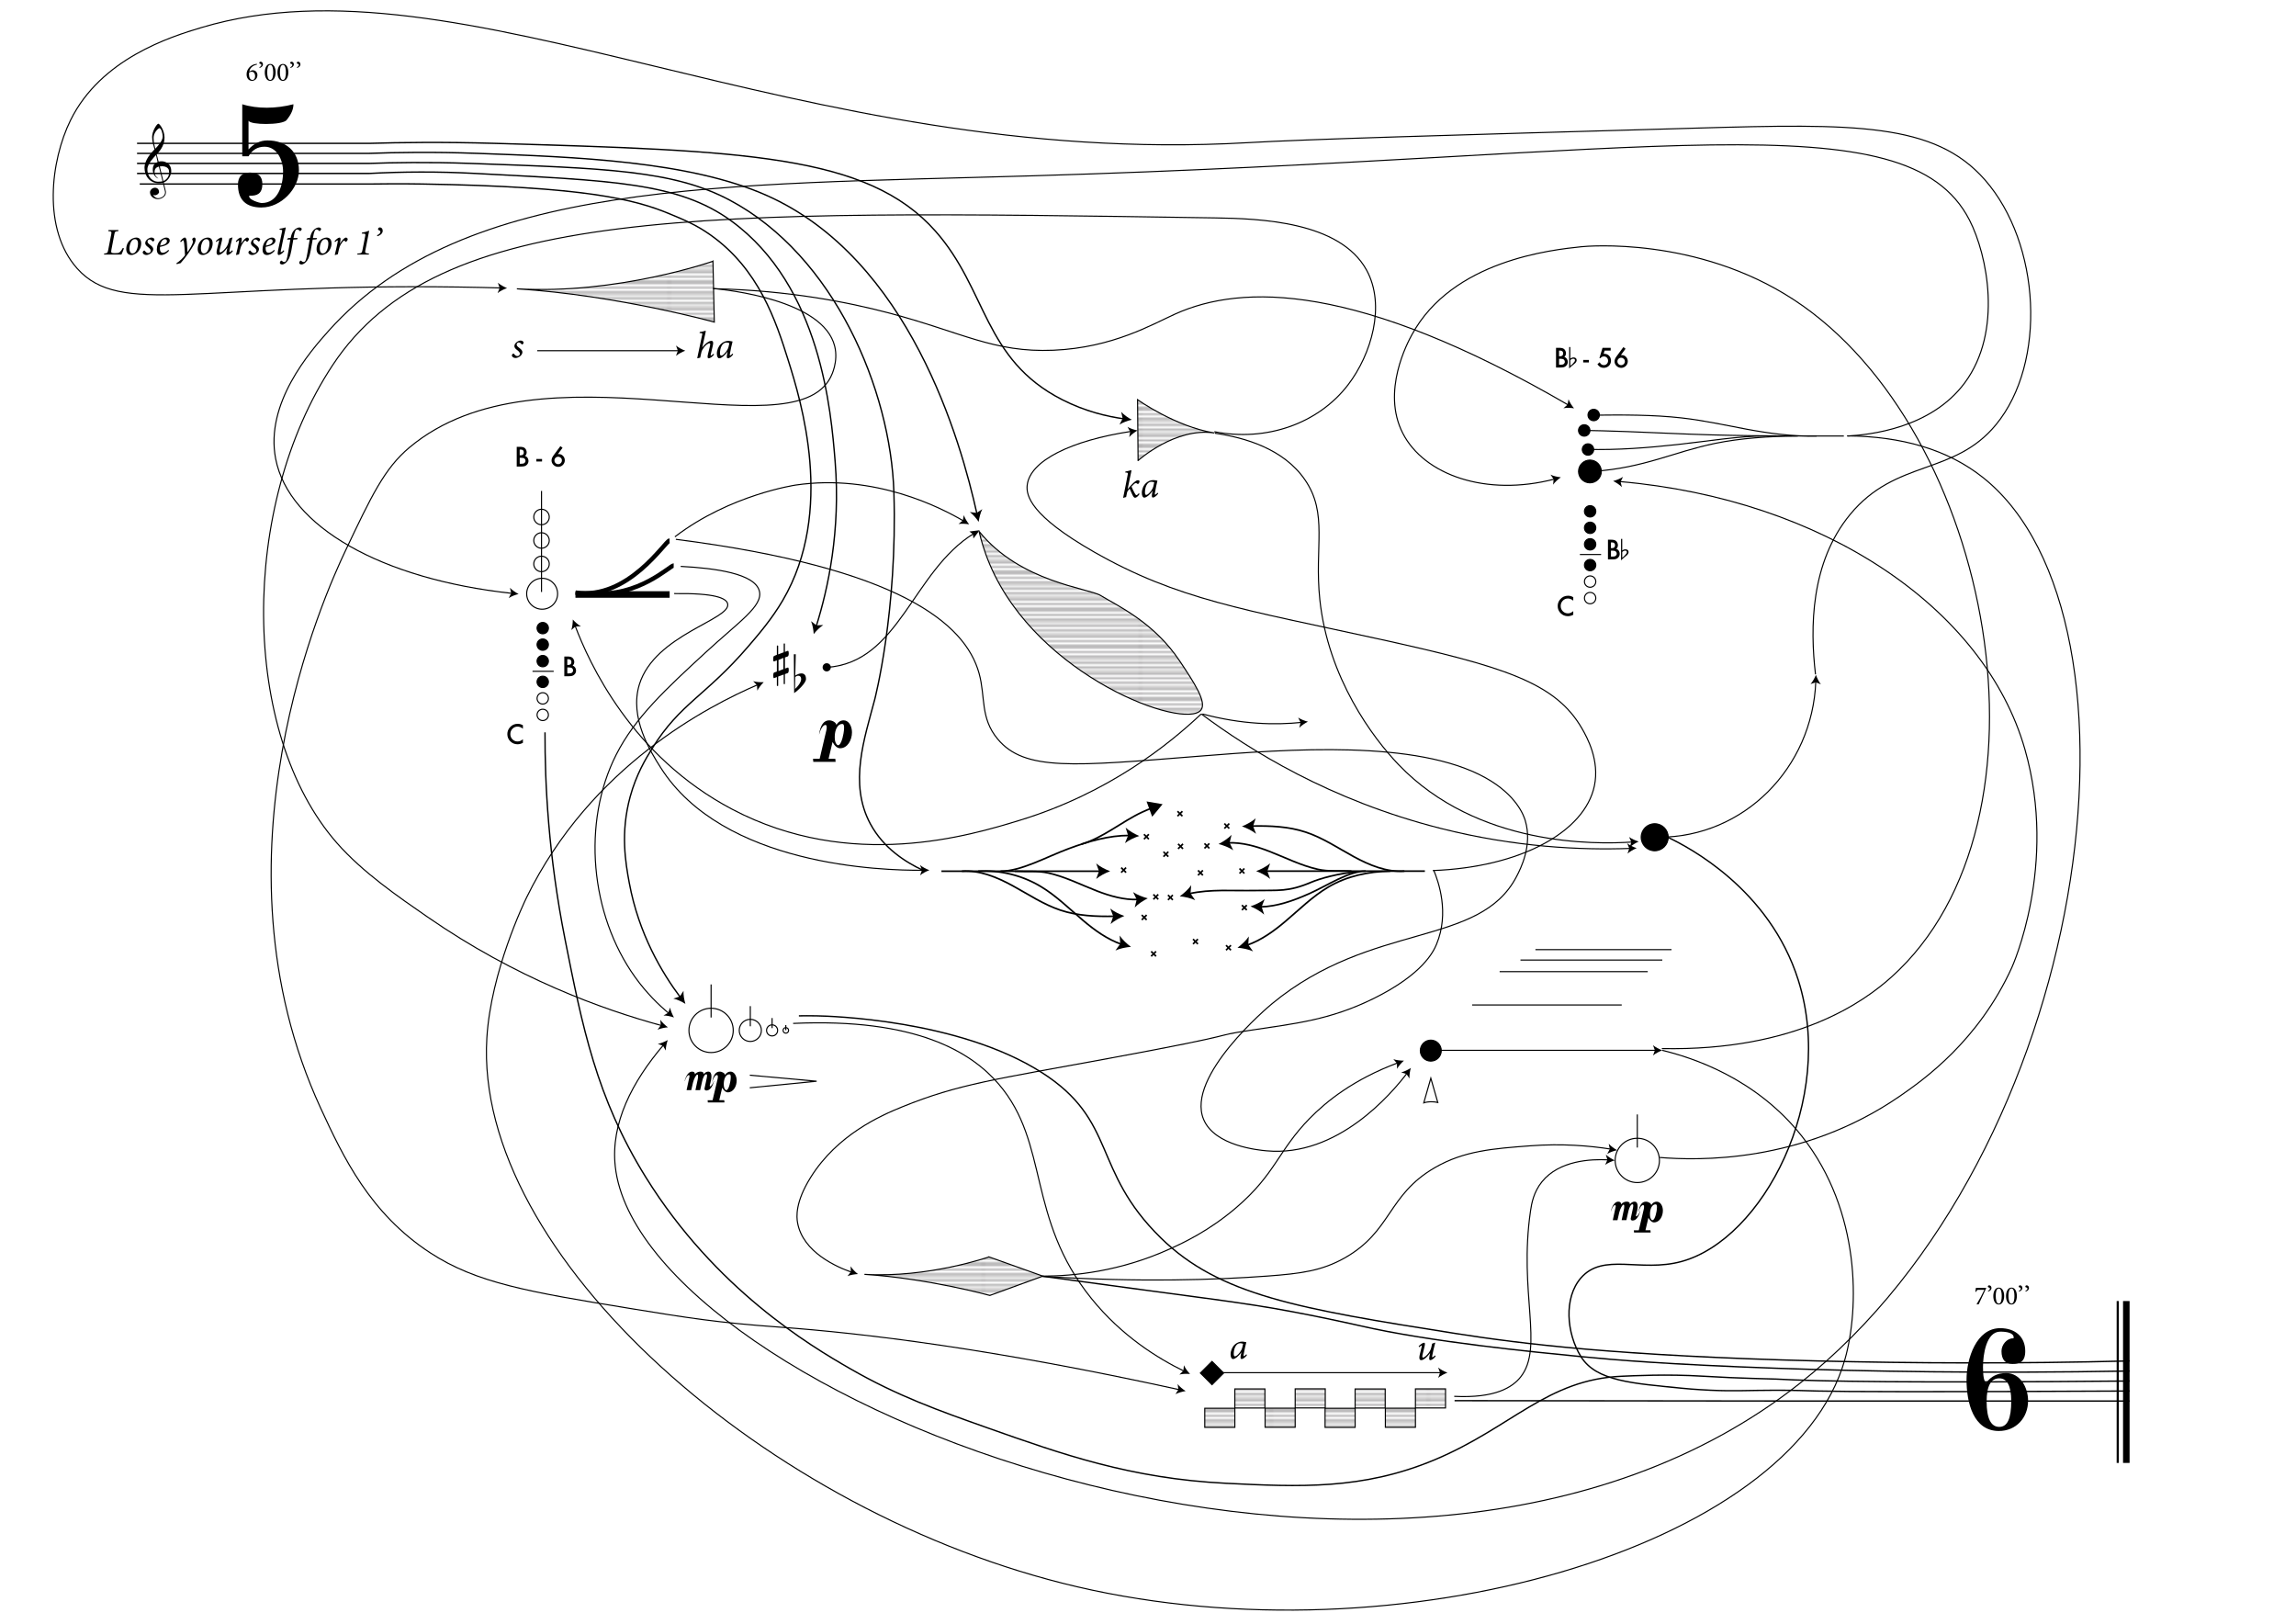 <?xml version="1.0" encoding="UTF-8"?>
<svg id="Layer_1" data-name="Layer 1" xmlns="http://www.w3.org/2000/svg" xmlns:xlink="http://www.w3.org/1999/xlink" viewBox="0 0 841.89 595.28">
  <defs>
    <clipPath id="clippath">
      <rect x="-50.86" y="-38.81" width="951.68" height="672.9" style="fill: none;"/>
    </clipPath>
    <clipPath id="clippath-1">
      <rect x="-50.86" y="-38.81" width="951.68" height="661.74" style="fill: none;"/>
    </clipPath>
    <clipPath id="clippath-2">
      <rect width="72" height="74.8" style="fill: none;"/>
    </clipPath>
    <pattern id="Unnamed_Pattern_12" data-name="Unnamed Pattern 12" x="0" y="0" width="72" height="74.8" patternTransform="translate(1109.37 1930.65) scale(.8 -.8)" patternUnits="userSpaceOnUse" viewBox="0 0 72 74.8">
      <g>
        <rect width="72" height="74.8" style="fill: none;"/>
        <g style="clip-path: url(#clippath-2);">
          <line x1="72" y1=".85" x2="144" y2=".85" style="fill: none; stroke: #231f20; stroke-linecap: square; stroke-width: .3px;"/>
          <line x1="72" y1="2.55" x2="144" y2="2.55" style="fill: none; stroke: #231f20; stroke-linecap: square; stroke-width: .3px;"/>
          <line x1="72" y1="4.25" x2="144" y2="4.25" style="fill: none; stroke: #231f20; stroke-linecap: square; stroke-width: .3px;"/>
          <line x1="72" y1="5.95" x2="144" y2="5.95" style="fill: none; stroke: #231f20; stroke-linecap: square; stroke-width: .3px;"/>
          <line x1="72" y1="7.65" x2="144" y2="7.65" style="fill: none; stroke: #231f20; stroke-linecap: square; stroke-width: .3px;"/>
          <line x1="72" y1="9.35" x2="144" y2="9.35" style="fill: none; stroke: #231f20; stroke-linecap: square; stroke-width: .3px;"/>
          <line x1="72" y1="11.05" x2="144" y2="11.05" style="fill: none; stroke: #231f20; stroke-linecap: square; stroke-width: .3px;"/>
          <line x1="72" y1="12.75" x2="144" y2="12.75" style="fill: none; stroke: #231f20; stroke-linecap: square; stroke-width: .3px;"/>
          <line x1="72" y1="14.45" x2="144" y2="14.45" style="fill: none; stroke: #231f20; stroke-linecap: square; stroke-width: .3px;"/>
          <line x1="72" y1="16.15" x2="144" y2="16.15" style="fill: none; stroke: #231f20; stroke-linecap: square; stroke-width: .3px;"/>
          <line x1="72" y1="17.85" x2="144" y2="17.85" style="fill: none; stroke: #231f20; stroke-linecap: square; stroke-width: .3px;"/>
          <line x1="72" y1="19.55" x2="144" y2="19.55" style="fill: none; stroke: #231f20; stroke-linecap: square; stroke-width: .3px;"/>
          <line x1="72" y1="21.25" x2="144" y2="21.25" style="fill: none; stroke: #231f20; stroke-linecap: square; stroke-width: .3px;"/>
          <line x1="72" y1="22.95" x2="144" y2="22.95" style="fill: none; stroke: #231f20; stroke-linecap: square; stroke-width: .3px;"/>
          <line x1="72" y1="24.65" x2="144" y2="24.65" style="fill: none; stroke: #231f20; stroke-linecap: square; stroke-width: .3px;"/>
          <line x1="72" y1="26.35" x2="144" y2="26.35" style="fill: none; stroke: #231f20; stroke-linecap: square; stroke-width: .3px;"/>
          <line x1="72" y1="28.05" x2="144" y2="28.05" style="fill: none; stroke: #231f20; stroke-linecap: square; stroke-width: .3px;"/>
          <line x1="72" y1="29.75" x2="144" y2="29.75" style="fill: none; stroke: #231f20; stroke-linecap: square; stroke-width: .3px;"/>
          <line x1="72" y1="31.45" x2="144" y2="31.45" style="fill: none; stroke: #231f20; stroke-linecap: square; stroke-width: .3px;"/>
          <line x1="72" y1="33.15" x2="144" y2="33.15" style="fill: none; stroke: #231f20; stroke-linecap: square; stroke-width: .3px;"/>
          <line x1="72" y1="34.85" x2="144" y2="34.85" style="fill: none; stroke: #231f20; stroke-linecap: square; stroke-width: .3px;"/>
          <line x1="72" y1="36.55" x2="144" y2="36.55" style="fill: none; stroke: #231f20; stroke-linecap: square; stroke-width: .3px;"/>
          <line x1="72" y1="38.25" x2="144" y2="38.25" style="fill: none; stroke: #231f20; stroke-linecap: square; stroke-width: .3px;"/>
          <line x1="72" y1="39.95" x2="144" y2="39.95" style="fill: none; stroke: #231f20; stroke-linecap: square; stroke-width: .3px;"/>
          <line x1="72" y1="41.65" x2="144" y2="41.65" style="fill: none; stroke: #231f20; stroke-linecap: square; stroke-width: .3px;"/>
          <line x1="72" y1="43.35" x2="144" y2="43.35" style="fill: none; stroke: #231f20; stroke-linecap: square; stroke-width: .3px;"/>
          <line x1="72" y1="45.05" x2="144" y2="45.05" style="fill: none; stroke: #231f20; stroke-linecap: square; stroke-width: .3px;"/>
          <line x1="72" y1="46.75" x2="144" y2="46.75" style="fill: none; stroke: #231f20; stroke-linecap: square; stroke-width: .3px;"/>
          <line x1="72" y1="48.45" x2="144" y2="48.45" style="fill: none; stroke: #231f20; stroke-linecap: square; stroke-width: .3px;"/>
          <line x1="72" y1="50.15" x2="144" y2="50.15" style="fill: none; stroke: #231f20; stroke-linecap: square; stroke-width: .3px;"/>
          <line x1="72" y1="51.85" x2="144" y2="51.85" style="fill: none; stroke: #231f20; stroke-linecap: square; stroke-width: .3px;"/>
          <line x1="72" y1="53.55" x2="144" y2="53.55" style="fill: none; stroke: #231f20; stroke-linecap: square; stroke-width: .3px;"/>
          <line x1="72" y1="55.25" x2="144" y2="55.25" style="fill: none; stroke: #231f20; stroke-linecap: square; stroke-width: .3px;"/>
          <line x1="72" y1="56.95" x2="144" y2="56.95" style="fill: none; stroke: #231f20; stroke-linecap: square; stroke-width: .3px;"/>
          <line x1="72" y1="58.65" x2="144" y2="58.65" style="fill: none; stroke: #231f20; stroke-linecap: square; stroke-width: .3px;"/>
          <line x1="72" y1="60.35" x2="144" y2="60.35" style="fill: none; stroke: #231f20; stroke-linecap: square; stroke-width: .3px;"/>
          <line x1="72" y1="62.05" x2="144" y2="62.05" style="fill: none; stroke: #231f20; stroke-linecap: square; stroke-width: .3px;"/>
          <line x1="72" y1="63.75" x2="144" y2="63.75" style="fill: none; stroke: #231f20; stroke-linecap: square; stroke-width: .3px;"/>
          <line x1="72" y1="65.45" x2="144" y2="65.45" style="fill: none; stroke: #231f20; stroke-linecap: square; stroke-width: .3px;"/>
          <line x1="72" y1="67.15" x2="144" y2="67.15" style="fill: none; stroke: #231f20; stroke-linecap: square; stroke-width: .3px;"/>
          <line x1="72" y1="68.85" x2="144" y2="68.85" style="fill: none; stroke: #231f20; stroke-linecap: square; stroke-width: .3px;"/>
          <line x1="72" y1="70.55" x2="144" y2="70.55" style="fill: none; stroke: #231f20; stroke-linecap: square; stroke-width: .3px;"/>
          <line x1="72" y1="72.25" x2="144" y2="72.25" style="fill: none; stroke: #231f20; stroke-linecap: square; stroke-width: .3px;"/>
          <line x1="72" y1="73.95" x2="144" y2="73.95" style="fill: none; stroke: #231f20; stroke-linecap: square; stroke-width: .3px;"/>
          <line y1=".85" x2="72" y2=".85" style="fill: none; stroke: #231f20; stroke-linecap: square; stroke-width: .3px;"/>
          <line y1="2.55" x2="72" y2="2.55" style="fill: none; stroke: #231f20; stroke-linecap: square; stroke-width: .3px;"/>
          <line y1="4.25" x2="72" y2="4.25" style="fill: none; stroke: #231f20; stroke-linecap: square; stroke-width: .3px;"/>
          <line y1="5.95" x2="72" y2="5.95" style="fill: none; stroke: #231f20; stroke-linecap: square; stroke-width: .3px;"/>
          <line y1="7.65" x2="72" y2="7.65" style="fill: none; stroke: #231f20; stroke-linecap: square; stroke-width: .3px;"/>
          <line y1="9.35" x2="72" y2="9.35" style="fill: none; stroke: #231f20; stroke-linecap: square; stroke-width: .3px;"/>
          <line y1="11.05" x2="72" y2="11.05" style="fill: none; stroke: #231f20; stroke-linecap: square; stroke-width: .3px;"/>
          <line y1="12.75" x2="72" y2="12.75" style="fill: none; stroke: #231f20; stroke-linecap: square; stroke-width: .3px;"/>
          <line y1="14.45" x2="72" y2="14.45" style="fill: none; stroke: #231f20; stroke-linecap: square; stroke-width: .3px;"/>
          <line y1="16.15" x2="72" y2="16.15" style="fill: none; stroke: #231f20; stroke-linecap: square; stroke-width: .3px;"/>
          <line y1="17.85" x2="72" y2="17.85" style="fill: none; stroke: #231f20; stroke-linecap: square; stroke-width: .3px;"/>
          <line y1="19.55" x2="72" y2="19.55" style="fill: none; stroke: #231f20; stroke-linecap: square; stroke-width: .3px;"/>
          <line y1="21.25" x2="72" y2="21.25" style="fill: none; stroke: #231f20; stroke-linecap: square; stroke-width: .3px;"/>
          <line y1="22.95" x2="72" y2="22.95" style="fill: none; stroke: #231f20; stroke-linecap: square; stroke-width: .3px;"/>
          <line y1="24.65" x2="72" y2="24.65" style="fill: none; stroke: #231f20; stroke-linecap: square; stroke-width: .3px;"/>
          <line y1="26.35" x2="72" y2="26.35" style="fill: none; stroke: #231f20; stroke-linecap: square; stroke-width: .3px;"/>
          <line y1="28.05" x2="72" y2="28.05" style="fill: none; stroke: #231f20; stroke-linecap: square; stroke-width: .3px;"/>
          <line y1="29.75" x2="72" y2="29.75" style="fill: none; stroke: #231f20; stroke-linecap: square; stroke-width: .3px;"/>
          <line y1="31.45" x2="72" y2="31.45" style="fill: none; stroke: #231f20; stroke-linecap: square; stroke-width: .3px;"/>
          <line y1="33.15" x2="72" y2="33.15" style="fill: none; stroke: #231f20; stroke-linecap: square; stroke-width: .3px;"/>
          <line y1="34.85" x2="72" y2="34.85" style="fill: none; stroke: #231f20; stroke-linecap: square; stroke-width: .3px;"/>
          <line y1="36.55" x2="72" y2="36.55" style="fill: none; stroke: #231f20; stroke-linecap: square; stroke-width: .3px;"/>
          <line y1="38.25" x2="72" y2="38.25" style="fill: none; stroke: #231f20; stroke-linecap: square; stroke-width: .3px;"/>
          <line y1="39.95" x2="72" y2="39.95" style="fill: none; stroke: #231f20; stroke-linecap: square; stroke-width: .3px;"/>
          <line y1="41.65" x2="72" y2="41.65" style="fill: none; stroke: #231f20; stroke-linecap: square; stroke-width: .3px;"/>
          <line y1="43.35" x2="72" y2="43.35" style="fill: none; stroke: #231f20; stroke-linecap: square; stroke-width: .3px;"/>
          <line y1="45.05" x2="72" y2="45.05" style="fill: none; stroke: #231f20; stroke-linecap: square; stroke-width: .3px;"/>
          <line y1="46.75" x2="72" y2="46.75" style="fill: none; stroke: #231f20; stroke-linecap: square; stroke-width: .3px;"/>
          <line y1="48.45" x2="72" y2="48.45" style="fill: none; stroke: #231f20; stroke-linecap: square; stroke-width: .3px;"/>
          <line y1="50.15" x2="72" y2="50.15" style="fill: none; stroke: #231f20; stroke-linecap: square; stroke-width: .3px;"/>
          <line y1="51.85" x2="72" y2="51.85" style="fill: none; stroke: #231f20; stroke-linecap: square; stroke-width: .3px;"/>
          <line y1="53.55" x2="72" y2="53.55" style="fill: none; stroke: #231f20; stroke-linecap: square; stroke-width: .3px;"/>
          <line y1="55.25" x2="72" y2="55.25" style="fill: none; stroke: #231f20; stroke-linecap: square; stroke-width: .3px;"/>
          <line y1="56.95" x2="72" y2="56.95" style="fill: none; stroke: #231f20; stroke-linecap: square; stroke-width: .3px;"/>
          <line y1="58.65" x2="72" y2="58.65" style="fill: none; stroke: #231f20; stroke-linecap: square; stroke-width: .3px;"/>
          <line y1="60.35" x2="72" y2="60.35" style="fill: none; stroke: #231f20; stroke-linecap: square; stroke-width: .3px;"/>
          <line y1="62.05" x2="72" y2="62.05" style="fill: none; stroke: #231f20; stroke-linecap: square; stroke-width: .3px;"/>
          <line y1="63.75" x2="72" y2="63.75" style="fill: none; stroke: #231f20; stroke-linecap: square; stroke-width: .3px;"/>
          <line y1="65.45" x2="72" y2="65.45" style="fill: none; stroke: #231f20; stroke-linecap: square; stroke-width: .3px;"/>
          <line y1="67.15" x2="72" y2="67.15" style="fill: none; stroke: #231f20; stroke-linecap: square; stroke-width: .3px;"/>
          <line y1="68.85" x2="72" y2="68.85" style="fill: none; stroke: #231f20; stroke-linecap: square; stroke-width: .3px;"/>
          <line y1="70.55" x2="72" y2="70.55" style="fill: none; stroke: #231f20; stroke-linecap: square; stroke-width: .3px;"/>
          <line y1="72.25" x2="72" y2="72.25" style="fill: none; stroke: #231f20; stroke-linecap: square; stroke-width: .3px;"/>
          <line y1="73.95" x2="72" y2="73.95" style="fill: none; stroke: #231f20; stroke-linecap: square; stroke-width: .3px;"/>
          <line x1="-72" y1=".85" y2=".85" style="fill: none; stroke: #231f20; stroke-linecap: square; stroke-width: .3px;"/>
          <line x1="-72" y1="2.55" y2="2.55" style="fill: none; stroke: #231f20; stroke-linecap: square; stroke-width: .3px;"/>
          <line x1="-72" y1="4.25" y2="4.25" style="fill: none; stroke: #231f20; stroke-linecap: square; stroke-width: .3px;"/>
          <line x1="-72" y1="5.95" y2="5.95" style="fill: none; stroke: #231f20; stroke-linecap: square; stroke-width: .3px;"/>
          <line x1="-72" y1="7.65" y2="7.65" style="fill: none; stroke: #231f20; stroke-linecap: square; stroke-width: .3px;"/>
          <line x1="-72" y1="9.35" y2="9.35" style="fill: none; stroke: #231f20; stroke-linecap: square; stroke-width: .3px;"/>
          <line x1="-72" y1="11.05" y2="11.05" style="fill: none; stroke: #231f20; stroke-linecap: square; stroke-width: .3px;"/>
          <line x1="-72" y1="12.75" y2="12.75" style="fill: none; stroke: #231f20; stroke-linecap: square; stroke-width: .3px;"/>
          <line x1="-72" y1="14.45" y2="14.45" style="fill: none; stroke: #231f20; stroke-linecap: square; stroke-width: .3px;"/>
          <line x1="-72" y1="16.15" y2="16.15" style="fill: none; stroke: #231f20; stroke-linecap: square; stroke-width: .3px;"/>
          <line x1="-72" y1="17.85" y2="17.85" style="fill: none; stroke: #231f20; stroke-linecap: square; stroke-width: .3px;"/>
          <line x1="-72" y1="19.55" y2="19.55" style="fill: none; stroke: #231f20; stroke-linecap: square; stroke-width: .3px;"/>
          <line x1="-72" y1="21.25" y2="21.25" style="fill: none; stroke: #231f20; stroke-linecap: square; stroke-width: .3px;"/>
          <line x1="-72" y1="22.95" y2="22.95" style="fill: none; stroke: #231f20; stroke-linecap: square; stroke-width: .3px;"/>
          <line x1="-72" y1="24.65" y2="24.65" style="fill: none; stroke: #231f20; stroke-linecap: square; stroke-width: .3px;"/>
          <line x1="-72" y1="26.35" y2="26.35" style="fill: none; stroke: #231f20; stroke-linecap: square; stroke-width: .3px;"/>
          <line x1="-72" y1="28.05" y2="28.05" style="fill: none; stroke: #231f20; stroke-linecap: square; stroke-width: .3px;"/>
          <line x1="-72" y1="29.75" y2="29.75" style="fill: none; stroke: #231f20; stroke-linecap: square; stroke-width: .3px;"/>
          <line x1="-72" y1="31.45" y2="31.45" style="fill: none; stroke: #231f20; stroke-linecap: square; stroke-width: .3px;"/>
          <line x1="-72" y1="33.15" y2="33.15" style="fill: none; stroke: #231f20; stroke-linecap: square; stroke-width: .3px;"/>
          <line x1="-72" y1="34.85" y2="34.85" style="fill: none; stroke: #231f20; stroke-linecap: square; stroke-width: .3px;"/>
          <line x1="-72" y1="36.55" y2="36.55" style="fill: none; stroke: #231f20; stroke-linecap: square; stroke-width: .3px;"/>
          <line x1="-72" y1="38.25" y2="38.25" style="fill: none; stroke: #231f20; stroke-linecap: square; stroke-width: .3px;"/>
          <line x1="-72" y1="39.95" y2="39.95" style="fill: none; stroke: #231f20; stroke-linecap: square; stroke-width: .3px;"/>
          <line x1="-72" y1="41.65" y2="41.65" style="fill: none; stroke: #231f20; stroke-linecap: square; stroke-width: .3px;"/>
          <line x1="-72" y1="43.35" y2="43.35" style="fill: none; stroke: #231f20; stroke-linecap: square; stroke-width: .3px;"/>
          <line x1="-72" y1="45.05" y2="45.05" style="fill: none; stroke: #231f20; stroke-linecap: square; stroke-width: .3px;"/>
          <line x1="-72" y1="46.75" y2="46.75" style="fill: none; stroke: #231f20; stroke-linecap: square; stroke-width: .3px;"/>
          <line x1="-72" y1="48.45" y2="48.45" style="fill: none; stroke: #231f20; stroke-linecap: square; stroke-width: .3px;"/>
          <line x1="-72" y1="50.15" y2="50.15" style="fill: none; stroke: #231f20; stroke-linecap: square; stroke-width: .3px;"/>
          <line x1="-72" y1="51.85" y2="51.85" style="fill: none; stroke: #231f20; stroke-linecap: square; stroke-width: .3px;"/>
          <line x1="-72" y1="53.55" y2="53.55" style="fill: none; stroke: #231f20; stroke-linecap: square; stroke-width: .3px;"/>
          <line x1="-72" y1="55.25" y2="55.25" style="fill: none; stroke: #231f20; stroke-linecap: square; stroke-width: .3px;"/>
          <line x1="-72" y1="56.95" y2="56.95" style="fill: none; stroke: #231f20; stroke-linecap: square; stroke-width: .3px;"/>
          <line x1="-72" y1="58.65" y2="58.65" style="fill: none; stroke: #231f20; stroke-linecap: square; stroke-width: .3px;"/>
          <line x1="-72" y1="60.35" y2="60.35" style="fill: none; stroke: #231f20; stroke-linecap: square; stroke-width: .3px;"/>
          <line x1="-72" y1="62.05" y2="62.05" style="fill: none; stroke: #231f20; stroke-linecap: square; stroke-width: .3px;"/>
          <line x1="-72" y1="63.75" y2="63.75" style="fill: none; stroke: #231f20; stroke-linecap: square; stroke-width: .3px;"/>
          <line x1="-72" y1="65.45" y2="65.45" style="fill: none; stroke: #231f20; stroke-linecap: square; stroke-width: .3px;"/>
          <line x1="-72" y1="67.15" y2="67.15" style="fill: none; stroke: #231f20; stroke-linecap: square; stroke-width: .3px;"/>
          <line x1="-72" y1="68.85" y2="68.85" style="fill: none; stroke: #231f20; stroke-linecap: square; stroke-width: .3px;"/>
          <line x1="-72" y1="70.55" y2="70.55" style="fill: none; stroke: #231f20; stroke-linecap: square; stroke-width: .3px;"/>
          <line x1="-72" y1="72.25" y2="72.25" style="fill: none; stroke: #231f20; stroke-linecap: square; stroke-width: .3px;"/>
          <line x1="-72" y1="73.95" y2="73.95" style="fill: none; stroke: #231f20; stroke-linecap: square; stroke-width: .3px;"/>
        </g>
      </g>
    </pattern>
    <clipPath id="clippath-3">
      <rect x="-50.86" y="-38.81" width="951.68" height="661.74" style="fill: none;"/>
    </clipPath>
    <clipPath id="clippath-4">
      <rect x="-50.86" y="-38.81" width="951.68" height="661.74" style="fill: none;"/>
    </clipPath>
    <clipPath id="clippath-5">
      <rect x="-50.86" y="-38.81" width="951.68" height="661.74" style="fill: none;"/>
    </clipPath>
    <pattern id="Unnamed_Pattern_12-2" data-name="Unnamed Pattern 12" patternTransform="translate(1157.31 1937.85) scale(.8 -.8)" xlink:href="#Unnamed_Pattern_12"/>
    <pattern id="Unnamed_Pattern_12-3" data-name="Unnamed Pattern 12" patternTransform="translate(1157.31 1937.85) scale(.8 -.8)" xlink:href="#Unnamed_Pattern_12"/>
    <pattern id="Unnamed_Pattern_12-4" data-name="Unnamed Pattern 12" patternTransform="translate(1157.31 1937.85) scale(.8 -.8)" xlink:href="#Unnamed_Pattern_12"/>
    <pattern id="Unnamed_Pattern_12-5" data-name="Unnamed Pattern 12" patternTransform="translate(1157.31 1937.85) scale(.8 -.8)" xlink:href="#Unnamed_Pattern_12"/>
    <pattern id="Unnamed_Pattern_12-6" data-name="Unnamed Pattern 12" patternTransform="translate(1157.31 1937.85) scale(.8 -.8)" xlink:href="#Unnamed_Pattern_12"/>
    <pattern id="Unnamed_Pattern_12-7" data-name="Unnamed Pattern 12" patternTransform="translate(1157.31 1937.85) scale(.8 -.8)" xlink:href="#Unnamed_Pattern_12"/>
    <pattern id="Unnamed_Pattern_12-8" data-name="Unnamed Pattern 12" patternTransform="translate(1157.31 1937.85) scale(.8 -.8)" xlink:href="#Unnamed_Pattern_12"/>
    <pattern id="Unnamed_Pattern_12-9" data-name="Unnamed Pattern 12" patternTransform="translate(1157.31 1937.85) scale(.8 -.8)" xlink:href="#Unnamed_Pattern_12"/>
    <clipPath id="clippath-6">
      <rect x="-50.86" y="-38.81" width="951.68" height="661.74" style="fill: none;"/>
    </clipPath>
    <clipPath id="clippath-7">
      <rect x="-50.86" y="-38.81" width="951.68" height="661.74" style="fill: none;"/>
    </clipPath>
    <clipPath id="clippath-8">
      <rect x="-50.86" y="-38.81" width="951.68" height="661.74" style="fill: none;"/>
    </clipPath>
    <clipPath id="clippath-9">
      <rect x="-50.86" y="-38.81" width="951.68" height="661.74" style="fill: none;"/>
    </clipPath>
    <clipPath id="clippath-10">
      <rect x="-50.86" y="-38.81" width="951.68" height="661.74" style="fill: none;"/>
    </clipPath>
  </defs>
  <g style="clip-path: url(#clippath);">
    <path d="M95.98,76.08c-5.81,0-8.72-2.83-8.72-8.42,0-2.91,1.49-4.4,4.4-4.4,3.05,0,4.54,1.42,4.54,4.17,0,3.65-2.01,4.32-4.32,4.32h-.37c-.15,0-.15.15-.15.22,0,1.34,3.8,2.46,4.62,2.46,5.81,0,7.82-6.26,7.82-11.55,0-4.17-2.23-9.09-6.78-9.09-2.61,0-4.54,1.19-5.88,3.5h-2.31v-19.07c2.83.89,5.88,1.27,9.01,1.27s6.63-.45,9.76-1.27c0,2.38-1.34,4.32-2.46,5.74-.74,1.04-4.25,1.49-7.6,1.49-3.05,0-5.96-.37-6.41-1.19v10.5c2.01-2.16,4.32-3.28,6.93-3.28,6.85,0,11.55,4.1,11.55,10.95s-6.63,13.63-13.63,13.63Z"/>
    <path d="M92.06,25.91c.2-.11.42-.16.61-.16,1.02,0,1.72.8,1.72,1.77,0,1.15-.82,2.12-1.98,2.12s-1.99-.93-1.99-2.4c0-1.98,1.51-3.22,2.66-3.62.21-.08.69-.18,1.08-.25l.06.32c-.31.07-.76.19-1.05.33-.59.27-1.5.9-1.76,2.22l.64-.33ZM92.29,26.3c-.38,0-.71.14-.93.27-.04.17-.06.41-.06.65,0,1.2.45,2.08,1.27,2.08.75,0,.98-.79.98-1.43,0-.8-.38-1.57-1.26-1.57ZM95.09,24.64c.44-.19.75-.48.75-.81s-.33-.45-.63-.51c-.07,0-.13-.14-.13-.27,0-.26.2-.43.49-.43.42,0,.84.35.84.98,0,.68-.59,1.13-1.2,1.3l-.12-.27ZM99.09,23.44c1.44,0,1.98,1.61,1.98,3.1,0,1.4-.54,3.11-1.98,3.11s-2-1.58-2-3.1c0-1.4.55-3.11,2-3.11ZM99.09,23.78c-.89,0-1.11,1.41-1.11,2.75s.27,2.78,1.11,2.78,1.09-1.43,1.09-2.77-.24-2.76-1.09-2.76ZM103.74,23.44c1.44,0,1.98,1.61,1.98,3.1,0,1.4-.54,3.11-1.98,3.11s-2-1.58-2-3.1c0-1.4.55-3.11,2-3.11ZM103.74,23.78c-.89,0-1.11,1.41-1.11,2.75s.27,2.78,1.11,2.78,1.09-1.43,1.09-2.77-.24-2.76-1.09-2.76ZM106.43,24.64c.44-.19.75-.48.75-.81s-.33-.45-.63-.51c-.07,0-.13-.14-.13-.27,0-.26.2-.43.49-.43.42,0,.84.35.84.98,0,.68-.59,1.13-1.2,1.3l-.12-.27ZM108.84,24.64c.44-.19.75-.48.75-.81s-.33-.45-.63-.51c-.07,0-.13-.14-.13-.27,0-.26.2-.43.49-.43.42,0,.84.35.84.98,0,.68-.59,1.13-1.2,1.3l-.12-.27Z"/>
    <path d="M45.44,91.06c-.15.51-.72,1.91-.91,2.27h-6.4l.08-.39c1.08-.1,1.26-.18,1.45-1.23l1.12-5.76c.21-1.08.07-1.11-1.09-1.22l.1-.39h3.66l-.07.39c-1.13.1-1.27.15-1.46,1.22l-1.06,5.54c-.19.99-.14,1.31.79,1.31h.83c.8,0,1.12-.07,1.55-.47.32-.3.69-.82,1.01-1.44l.41.17ZM51.77,89.25c0,1.44-.72,2.92-1.93,3.69-.5.3-1.08.55-1.7.55-1.31,0-1.85-1.05-1.85-2.16,0-1.91,1.02-3.27,2.22-3.87.44-.22,1.01-.37,1.42-.37,1.16,0,1.84.76,1.84,2.16ZM47.46,91.18c0,1.04.39,1.73,1.15,1.73,1.31,0,2-2.11,2-3.61,0-1.15-.5-1.63-1.16-1.63-1.38,0-1.99,2.09-1.99,3.51ZM56.63,87.84c0,.23-.19.55-.43.66-.12.06-.21.03-.32-.1-.37-.43-.72-.62-1.04-.62-.36,0-.75.29-.75.79,0,.46.41.79.91,1.17.83.65,1.19,1.01,1.19,1.62,0,1.13-1.44,2.13-2.56,2.13-.66,0-1.3-.46-1.3-.94,0-.3.33-.68.57-.7.1-.01.15.04.23.14.35.5.76.8,1.22.8.57,0,.91-.41.91-.86,0-.33-.15-.66-.8-1.2-.65-.51-1.22-.9-1.2-1.62,0-.41.17-.87.72-1.34.44-.4,1.08-.68,1.55-.68.61,0,1.09.36,1.09.75ZM59.06,93.49c-.66,0-1.56-.39-1.56-2.06,0-1.28.55-2.82,1.64-3.62.62-.44,1.27-.72,1.87-.72.79,0,1.23.5,1.23,1.11,0,1.38-2.03,2.03-3.58,2.31-.01.17-.03.44-.03.58,0,.8.22,1.58,1.08,1.58.62,0,1.37-.39,2.04-1.09l.21.35c-1.12,1.3-2.21,1.58-2.9,1.58ZM58.72,90.05c2-.36,2.47-.99,2.49-1.63,0-.47-.28-.73-.72-.73-.41,0-1.37.3-1.77,2.36ZM66.08,88.46c.43-.64,1.2-1.37,1.7-1.37s.66.88.75,2.09c.1,1.19.15,2.4.21,3.29.62-.93,2-2.89,1.99-3.9,0-.28-.14-.53-.21-.68-.07-.17-.07-.29.06-.44.14-.18.41-.36.64-.36.32,0,.51.3.51.76,0,.39-.14.95-.48,1.59-1.12,2.06-3.43,5.29-5.02,7.03l-1.44.37-.12-.32c1.38-.88,2.49-2.02,3.16-2.93-.01-1.11-.18-3.09-.3-4.35-.08-.84-.22-1.16-.36-1.16-.15,0-.53.32-.86.73l-.22-.36ZM77.97,89.25c0,1.44-.72,2.92-1.93,3.69-.5.3-1.08.55-1.7.55-1.31,0-1.85-1.05-1.85-2.16,0-1.91,1.02-3.27,2.22-3.87.44-.22,1.01-.37,1.42-.37,1.16,0,1.84.76,1.84,2.16ZM73.66,91.18c0,1.04.39,1.73,1.15,1.73,1.31,0,2-2.11,2-3.61,0-1.15-.5-1.63-1.16-1.63-1.38,0-1.99,2.09-1.99,3.51ZM85.38,92.07c-.68.94-1.58,1.41-1.96,1.41-.36,0-.53-.33-.3-1.48.11-.53.18-.83.25-1.13-.57.77-1.23,1.49-1.92,2.03-.43.32-.93.58-1.34.58-.44,0-.94-.29-.55-1.99.21-.86.46-1.88.69-2.85.11-.41.1-.54-.01-.54-.15,0-.55.29-.9.64l-.19-.35c.66-.73,1.56-1.3,1.99-1.3.39,0,.4.43.15,1.49-.23.91-.48,1.91-.68,2.75-.21.94-.12,1.2.15,1.2.48,0,1.3-.72,2-1.62.41-.53.8-1.19,1.01-2,.08-.32.22-.88.33-1.48.28-.08.7-.23.99-.36h.15c-.41,1.6-.93,3.7-1.13,4.89-.04.33,0,.47.1.47.12,0,.46-.17.97-.7l.21.33ZM86.47,88.41c.69-.82,1.42-1.31,1.82-1.31.47,0,.43.73.17,1.92l-.08.37c.75-1.27,1.7-2.29,2.25-2.29.33,0,.64.28.64.62,0,.3-.29.72-.54.88-.12.08-.23.08-.3,0-.15-.17-.29-.4-.46-.4-.32,0-.99.98-1.31,1.55-.48.87-.73,2.14-1.01,3.47-.3.06-.73.18-1.01.28l-.1-.1c.33-1.27.82-3.37,1.01-4.38.15-.77.11-.9.01-.9-.14,0-.48.22-.9.64l-.19-.35ZM95.39,87.84c0,.23-.19.55-.43.66-.12.06-.21.03-.32-.1-.37-.43-.72-.62-1.04-.62-.36,0-.75.29-.75.79,0,.46.41.79.91,1.17.83.65,1.19,1.01,1.19,1.62,0,1.13-1.44,2.13-2.56,2.13-.66,0-1.3-.46-1.3-.94,0-.3.33-.68.57-.7.1-.01.15.04.23.14.35.5.76.8,1.22.8.57,0,.91-.41.91-.86,0-.33-.15-.66-.8-1.2-.65-.51-1.22-.9-1.2-1.62,0-.41.17-.87.72-1.34.44-.4,1.08-.68,1.55-.68.61,0,1.09.36,1.09.75ZM97.83,93.49c-.66,0-1.56-.39-1.56-2.06,0-1.28.55-2.82,1.64-3.62.62-.44,1.27-.72,1.87-.72.79,0,1.23.5,1.23,1.11,0,1.38-2.03,2.03-3.58,2.31-.01.17-.03.44-.03.58,0,.8.22,1.58,1.08,1.58.62,0,1.37-.39,2.04-1.09l.21.35c-1.12,1.3-2.21,1.58-2.9,1.58ZM97.48,90.05c2-.36,2.47-.99,2.49-1.63,0-.47-.28-.73-.72-.73-.41,0-1.37.3-1.77,2.36ZM104.22,92.07c-.69.93-1.6,1.42-2,1.42-.35,0-.55-.28-.28-1.6.5-2.36,1.04-4.86,1.48-6.99.11-.55.07-.61-.43-.65-.15-.01-.4-.04-.51-.04l.08-.36c.59-.07,1.3-.21,1.69-.35.25-.1.33-.11.41-.11.12,0,.12.12.06.44-.62,2.65-1.3,5.8-1.75,8.11-.08.39-.07.51.04.51.12,0,.51-.19,1.01-.73l.21.35ZM106.57,87.26c.21-1.04.53-2.04,1.19-2.78.64-.72,1.45-1.09,2-1.09.48,0,.88.28.88.57,0,.21-.23.55-.41.69-.11.08-.22.1-.32,0-.32-.35-.66-.53-.95-.53-.53,0-.9.58-1.33,3.14h1.56l-.26.5c-.23.01-1.01.07-1.38.07-.26,1.52-.41,2.4-.72,4.03-.47,2.45-.98,3.4-1.74,4.19-.61.66-1.27.91-1.6.91-.51,0-.88-.26-.88-.61,0-.23.19-.59.43-.76.1-.07.21-.07.26,0,.28.23.55.47.9.47.79,0,1.02-.97,1.49-3.72.33-1.88.55-3.15.77-4.52h-1.17v-.17s.4-.4.4-.4h.88ZM113.67,87.26c.21-1.04.53-2.04,1.19-2.78.64-.72,1.45-1.09,2-1.09.48,0,.88.28.88.57,0,.21-.23.55-.41.69-.11.08-.22.1-.32,0-.32-.35-.66-.53-.95-.53-.53,0-.9.58-1.33,3.14h1.56l-.26.5c-.23.01-1.01.07-1.38.07-.26,1.52-.41,2.4-.72,4.03-.47,2.45-.98,3.4-1.74,4.19-.61.66-1.27.91-1.6.91-.51,0-.88-.26-.88-.61,0-.23.19-.59.43-.76.1-.07.21-.07.26,0,.28.23.55.47.9.47.79,0,1.02-.97,1.49-3.72.33-1.88.55-3.15.77-4.52h-1.17v-.17s.4-.4.4-.4h.88ZM121.56,89.25c0,1.44-.72,2.92-1.93,3.69-.5.3-1.08.55-1.7.55-1.31,0-1.85-1.05-1.85-2.16,0-1.91,1.02-3.27,2.22-3.87.44-.22,1.01-.37,1.42-.37,1.16,0,1.84.76,1.84,2.16ZM117.25,91.18c0,1.04.39,1.73,1.15,1.73,1.31,0,2-2.11,2-3.61,0-1.15-.5-1.63-1.16-1.63-1.38,0-1.99,2.09-1.99,3.51ZM122.69,88.41c.69-.82,1.42-1.31,1.82-1.31.47,0,.43.73.17,1.92l-.08.37c.75-1.27,1.7-2.29,2.25-2.29.33,0,.64.28.64.62,0,.3-.29.72-.54.88-.12.08-.23.08-.3,0-.15-.17-.29-.4-.46-.4-.32,0-.99.98-1.31,1.55-.48.87-.73,2.14-1.01,3.47-.3.06-.73.18-1.01.28l-.1-.1c.33-1.27.82-3.37,1.01-4.38.15-.77.11-.9.01-.9-.14,0-.48.22-.9.64l-.19-.35ZM133.98,91.65c-.15.77-.21,1.13.65,1.23.12.01.53.04.68.06l-.1.39h-4.21l.08-.39c.11-.01.5-.03.61-.04.9-.11,1.01-.21,1.22-1.24l1.01-5.14c.15-.79.07-.84-.73-.86-.14,0-.4-.01-.54-.01l.08-.37c.88-.12,1.82-.37,2.64-.72l-1.38,7.1ZM138.25,86.22c.68-.26,1.23-.69,1.23-1.22,0-.4-.3-.51-.68-.66-.15-.06-.19-.22-.18-.36.01-.37.33-.61.7-.61.5,0,1.02.44,1.01,1.26-.01,1.08-1.11,1.75-1.95,1.98l-.14-.39Z"/>
    <path d="M732.92,524.62c-9.31,0-11.84-10.35-11.84-18.77,0-7.9,3.65-18.92,12.37-18.92,5.36,0,9.16,3.05,9.16,8.42,0,3.95-2.09,4.69-4.69,4.69s-4.02-1.56-4.02-4.69c0-2.38,2.01-4.69,4.17-4.69.3,0,.3-.15.3-.3,0-1.64-2.31-2.16-4.92-2.16-5.14,0-6.33,8.42-6.33,12.96,0,3.43.37,5.36,1.19,5.81,1.71-2.38,4.1-3.58,7.3-3.58,5.21,0,8.04,5.36,8.04,10.13,0,6.26-4.39,11.1-10.73,11.1ZM733.07,505.32c-3.05,0-4.62,2.83-4.62,8.49,0,6.18,1.56,9.31,4.62,9.31s4.4-3.13,4.4-9.46c0-5.59-1.49-8.34-4.4-8.34Z"/>
    <path d="M728.29,472.29c-.92,1.95-1.81,3.88-2.74,5.87l-.69.07-.07-.11c1-1.62,2.05-3.61,2.81-5.25h-2.05c-.62,0-.66.09-.92.72h-.3c.1-.54.13-1.02.18-1.43h3.72l.06.12ZM728.91,473.25c.44-.19.75-.48.75-.81s-.33-.45-.63-.51c-.07,0-.13-.14-.13-.27,0-.26.2-.43.49-.43.42,0,.84.35.84.98,0,.68-.59,1.13-1.2,1.3l-.12-.27ZM732.9,472.05c1.44,0,1.98,1.61,1.98,3.1,0,1.4-.54,3.11-1.98,3.11s-2-1.58-2-3.1c0-1.4.55-3.11,2-3.11ZM732.9,472.39c-.89,0-1.11,1.41-1.11,2.75s.27,2.78,1.11,2.78,1.09-1.43,1.09-2.77-.24-2.76-1.09-2.76ZM737.56,472.05c1.44,0,1.98,1.61,1.98,3.1,0,1.4-.54,3.11-1.98,3.11s-2-1.58-2-3.1c0-1.4.55-3.11,2-3.11ZM737.56,472.39c-.89,0-1.11,1.41-1.11,2.75s.27,2.78,1.11,2.78,1.09-1.43,1.09-2.77-.24-2.76-1.09-2.76ZM740.24,473.25c.44-.19.75-.48.75-.81s-.33-.45-.63-.51c-.07,0-.13-.14-.13-.27,0-.26.2-.43.49-.43.42,0,.84.35.84.98,0,.68-.59,1.13-1.2,1.3l-.12-.27ZM742.66,473.25c.44-.19.75-.48.75-.81s-.33-.45-.63-.51c-.07,0-.13-.14-.13-.27,0-.26.2-.43.49-.43.42,0,.84.35.84.98,0,.68-.59,1.13-1.2,1.3l-.12-.27Z"/>
    <g style="clip-path: url(#clippath-1);">
      <path d="M403.59,218.32c-4.38-2.66-29.46-4.86-44.47-23.37-.02.05-.03.1-.05.15.56,2.37,1.71,6.79,3.93,11.98,17.57,41.21,71.52,60.66,77.35,53.24,2.28-2.9-2.57-10.16-7.79-18-9.46-14.19-22.74-20.21-28.97-23.99" style="fill: url(#Unnamed_Pattern_12);"/>
      <path d="M403.59,218.32c-4.38-2.66-29.46-4.86-44.47-23.37-.02.05-.03.1-.05.15.56,2.37,1.71,6.79,3.93,11.98,17.57,41.21,71.52,60.66,77.35,53.24,2.28-2.9-2.57-10.16-7.79-18-9.46-14.19-22.74-20.21-28.97-23.99Z" style="fill: none; stroke: #000; stroke-miterlimit: 10; stroke-width: .4px;"/>
      <path d="M528.48,385.18c0,2.12-1.72,3.84-3.84,3.84s-3.84-1.72-3.84-3.84,1.72-3.85,3.84-3.85,3.84,1.72,3.84,3.85"/>
      <path d="M528.48,385.18c0,2.12-1.72,3.84-3.84,3.84s-3.84-1.72-3.84-3.84,1.72-3.85,3.84-3.85,3.84,1.72,3.84,3.85Z" style="fill: none; stroke: #000; stroke-linejoin: bevel; stroke-width: .4px;"/>
      <path d="M303.07,244.68c26.71-1.66,31.54-35.37,54.08-49.12" style="fill: none; stroke: #000; stroke-miterlimit: 10; stroke-width: .4px;"/>
      <path d="M303.23,246.15c-.83.05-1.54-.58-1.59-1.41-.05-.83.58-1.54,1.41-1.59.83-.05,1.54.58,1.59,1.41s-.58,1.54-1.41,1.59"/>
      <polygon points="356.93 197.42 356.74 195.82 355.45 194.86 359.23 194.39 356.93 197.42"/>
      <line x1="426.61" y1="312.27" x2="428.4" y2="314.07" style="fill: none; stroke: #000; stroke-miterlimit: 10; stroke-width: .6px;"/>
      <line x1="428.4" y1="312.27" x2="426.61" y2="314.07" style="fill: none; stroke: #000; stroke-miterlimit: 10; stroke-width: .6px;"/>
      <line x1="418.65" y1="335.45" x2="420.45" y2="337.25" style="fill: none; stroke: #000; stroke-miterlimit: 10; stroke-width: .6px;"/>
      <line x1="420.45" y1="335.45" x2="418.66" y2="337.25" style="fill: none; stroke: #000; stroke-miterlimit: 10; stroke-width: .6px;"/>
      <line x1="431.76" y1="299.22" x2="433.56" y2="297.42" style="fill: none; stroke: #000; stroke-miterlimit: 10; stroke-width: .6px;"/>
      <line x1="431.76" y1="297.42" x2="433.56" y2="299.22" style="fill: none; stroke: #000; stroke-miterlimit: 10; stroke-width: .6px;"/>
      <line x1="454.49" y1="320.21" x2="456.28" y2="318.41" style="fill: none; stroke: #000; stroke-miterlimit: 10; stroke-width: .6px;"/>
      <line x1="454.49" y1="318.41" x2="456.28" y2="320.21" style="fill: none; stroke: #000; stroke-miterlimit: 10; stroke-width: .6px;"/>
      <line x1="441.65" y1="311.02" x2="443.44" y2="309.23" style="fill: none; stroke: #000; stroke-miterlimit: 10; stroke-width: .6px;"/>
      <line x1="441.65" y1="309.23" x2="443.44" y2="311.02" style="fill: none; stroke: #000; stroke-miterlimit: 10; stroke-width: .6px;"/>
      <line x1="411.11" y1="319.88" x2="412.9" y2="318.08" style="fill: none; stroke: #000; stroke-miterlimit: 10; stroke-width: .6px;"/>
      <line x1="411.11" y1="318.08" x2="412.9" y2="319.88" style="fill: none; stroke: #000; stroke-miterlimit: 10; stroke-width: .6px;"/>
      <line x1="422.1" y1="350.59" x2="423.89" y2="348.79" style="fill: none; stroke: #000; stroke-miterlimit: 10; stroke-width: .6px;"/>
      <line x1="422.1" y1="348.79" x2="423.89" y2="350.59" style="fill: none; stroke: #000; stroke-miterlimit: 10; stroke-width: .6px;"/>
      <line x1="437.45" y1="346.09" x2="439.24" y2="344.29" style="fill: none; stroke: #000; stroke-miterlimit: 10; stroke-width: .6px;"/>
      <line x1="437.45" y1="344.29" x2="439.24" y2="346.09" style="fill: none; stroke: #000; stroke-miterlimit: 10; stroke-width: .6px;"/>
      <line x1="449.56" y1="348.35" x2="451.35" y2="346.56" style="fill: none; stroke: #000; stroke-miterlimit: 10; stroke-width: .6px;"/>
      <line x1="449.56" y1="346.56" x2="451.35" y2="348.35" style="fill: none; stroke: #000; stroke-miterlimit: 10; stroke-width: .6px;"/>
      <line x1="419.46" y1="307.65" x2="421.25" y2="305.86" style="fill: none; stroke: #000; stroke-miterlimit: 10; stroke-width: .6px;"/>
      <line x1="419.46" y1="305.86" x2="421.25" y2="307.65" style="fill: none; stroke: #000; stroke-miterlimit: 10; stroke-width: .6px;"/>
      <line x1="431.97" y1="311.18" x2="433.77" y2="309.39" style="fill: none; stroke: #000; stroke-miterlimit: 10; stroke-width: .6px;"/>
      <line x1="431.97" y1="309.39" x2="433.77" y2="311.18" style="fill: none; stroke: #000; stroke-miterlimit: 10; stroke-width: .6px;"/>
      <line x1="422.91" y1="327.91" x2="424.71" y2="329.71" style="fill: none; stroke: #000; stroke-miterlimit: 10; stroke-width: .6px;"/>
      <line x1="424.71" y1="327.91" x2="422.91" y2="329.71" style="fill: none; stroke: #000; stroke-miterlimit: 10; stroke-width: .6px;"/>
      <line x1="428.26" y1="329.93" x2="430.05" y2="328.14" style="fill: none; stroke: #000; stroke-miterlimit: 10; stroke-width: .6px;"/>
      <line x1="428.26" y1="328.13" x2="430.05" y2="329.93" style="fill: none; stroke: #000; stroke-miterlimit: 10; stroke-width: .6px;"/>
      <line x1="439.27" y1="320.89" x2="441.07" y2="319.09" style="fill: none; stroke: #000; stroke-miterlimit: 10; stroke-width: .6px;"/>
      <line x1="439.27" y1="319.09" x2="441.07" y2="320.89" style="fill: none; stroke: #000; stroke-miterlimit: 10; stroke-width: .6px;"/>
      <line x1="455.38" y1="333.64" x2="457.17" y2="331.84" style="fill: none; stroke: #000; stroke-miterlimit: 10; stroke-width: .6px;"/>
      <line x1="455.38" y1="331.84" x2="457.17" y2="333.64" style="fill: none; stroke: #000; stroke-miterlimit: 10; stroke-width: .6px;"/>
      <line x1="345.2" y1="319.4" x2="403.44" y2="319.4" style="fill: none; stroke: #000; stroke-miterlimit: 10; stroke-width: .6px;"/>
      <path d="M407.06,319.4c-1.7.63-3.81,1.71-5.12,2.85l1.03-2.85-1.03-2.85c1.31,1.14,3.42,2.22,5.12,2.85"/>
      <path d="M366.9,319.4c7.57,0,16.77-5.24,25.01-8.29,7.11-2.63,14.63-4.84,22.21-4.82" style="fill: none; stroke: #000; stroke-miterlimit: 10; stroke-width: .6px;"/>
      <path d="M417.74,306.48c-1.73.56-3.88,1.55-5.24,2.63l1.15-2.8-.91-2.89c1.26,1.19,3.32,2.36,5,3.06"/>
      <path d="M417.28,329.77c-5.07.2-10.21-1.25-14.99-3.1-5.92-2.29-11.64-5.22-17.84-6.61-4.03-.9-7.91-.42-12.32-.67" style="fill: none; stroke: #000; stroke-miterlimit: 10; stroke-width: .6px;"/>
      <path d="M420.87,329.34c-1.76-.45-3.97-1.29-5.4-2.29l1.33,2.72-.72,2.94c1.18-1.27,3.17-2.57,4.79-3.38"/>
      <path d="M352.71,319.4c6.51-.45,12.85,2.19,18.61,5.33,5.76,3.14,11.28,6.87,17.49,8.94,6.37,2.12,13.14,2.39,19.86,2.25" style="fill: none; stroke: #000; stroke-miterlimit: 10; stroke-width: .6px;"/>
      <path d="M412.29,335.8c-1.69.67-3.77,1.8-5.06,2.97l.97-2.87-1.1-2.82c1.34,1.11,3.47,2.14,5.19,2.73"/>
      <path d="M396.49,309.51c8.11-2.4,14.73-8.25,22.36-11.79,1.12-.52,2.25-.99,3.39-1.43" style="fill: none; stroke: #000; stroke-miterlimit: 10; stroke-width: .6px;"/>
      <polygon points="422.48 299.43 426.3 294.83 420.41 293.82 422.48 299.43"/>
      <path d="M358.69,319.4c7.89-.48,15.91,1.45,22.71,5.47,5.8,3.43,10.63,8.26,15.78,12.61,4.22,3.57,8.85,6.91,14.03,8.7" style="fill: none; stroke: #000; stroke-miterlimit: 10; stroke-width: .6px;"/>
      <path d="M414.71,347.13c-1.81.14-4.14.6-5.71,1.34l1.77-2.46-.21-3.02c.95,1.46,2.68,3.07,4.15,4.14"/>
      <path d="M268.86,377.76c0,4.48-3.64,8.12-8.12,8.12s-8.12-3.64-8.12-8.12,3.63-8.12,8.12-8.12,8.12,3.64,8.12,8.12Z" style="fill: none; stroke: #000; stroke-miterlimit: 10; stroke-width: .4px;"/>
      <line x1="260.74" y1="360.91" x2="260.74" y2="373.04" style="fill: none; stroke: #000; stroke-miterlimit: 10; stroke-width: .4px;"/>
      <line x1="522.47" y1="319.37" x2="464.23" y2="319.37" style="fill: none; stroke: #000; stroke-miterlimit: 10; stroke-width: .6px;"/>
      <path d="M460.61,319.37c1.7-.63,3.81-1.71,5.12-2.85l-1.03,2.85,1.03,2.85c-1.31-1.14-3.42-2.22-5.12-2.85"/>
      <path d="M500.77,319.37c-6.29,0-13.94,5.24-20.78,8.29-5.72,2.54-11.76,4.7-17.85,4.82" style="fill: none; stroke: #000; stroke-miterlimit: 10; stroke-width: .6px;"/>
      <path d="M458.52,332.29c1.72-.57,3.87-1.57,5.22-2.67l-1.13,2.81.93,2.88c-1.27-1.19-3.34-2.34-5.02-3.03"/>
      <path d="M450.39,309c5.07-.2,10.21,1.25,14.99,3.1,5.92,2.29,11.64,5.22,17.84,6.61,4.03.9,7.91.42,12.32.67" style="fill: none; stroke: #000; stroke-miterlimit: 10; stroke-width: .6px;"/>
      <path d="M446.8,309.43c1.76.45,3.97,1.29,5.4,2.29l-1.33-2.72.72-2.94c-1.18,1.27-3.17,2.57-4.79,3.38"/>
      <path d="M514.96,319.37c-6.51.45-12.85-2.19-18.61-5.33-5.76-3.14-11.28-6.87-17.49-8.94-6.37-2.12-13.14-2.39-19.86-2.25" style="fill: none; stroke: #000; stroke-miterlimit: 10; stroke-width: .6px;"/>
      <path d="M455.38,302.97c1.69-.67,3.77-1.8,5.06-2.97l-.97,2.87,1.1,2.82c-1.34-1.11-3.47-2.14-5.19-2.73"/>
      <path d="M509.78,319.37c-8.08.15-15.91,1.81-22.71,5.83-5.8,3.43-10.63,8.26-15.78,12.61-4.22,3.57-8.85,6.91-14.03,8.7" style="fill: none; stroke: #000; stroke-miterlimit: 10; stroke-width: .6px;"/>
      <path d="M453.76,347.45c1.46-1.07,3.2-2.69,4.15-4.14l-.21,3.02,1.77,2.46c-1.57-.74-3.9-1.2-5.71-1.34"/>
      <path d="M498.31,319.54c-7.61.58-14.45,2.61-17.54,3.92-8.51,3.61-11.99,2.85-20.69,3.02-8.03.15-16.25-.57-24.01,1.16" style="fill: none; stroke: #000; stroke-miterlimit: 10; stroke-width: .6px;"/>
      <path d="M432.58,328.6c1.48-1.05,3.24-2.63,4.21-4.08l-.26,3.02,1.73,2.49c-1.56-.76-3.88-1.26-5.68-1.43"/>
      <line x1="448.95" y1="301.93" x2="450.74" y2="303.73" style="fill: none; stroke: #000; stroke-miterlimit: 10; stroke-width: .6px;"/>
      <line x1="450.74" y1="301.93" x2="448.95" y2="303.73" style="fill: none; stroke: #000; stroke-miterlimit: 10; stroke-width: .6px;"/>
      <circle cx="275.12" cy="377.76" r="4.06" style="fill: none; stroke: #000; stroke-miterlimit: 10; stroke-width: .4px;"/>
      <line x1="275.12" y1="368.86" x2="275.12" y2="376.25" style="fill: none; stroke: #000; stroke-miterlimit: 10; stroke-width: .4px;"/>
      <path d="M285.14,377.76c0,1.12-.91,2.03-2.03,2.03s-2.03-.91-2.03-2.03.91-2.03,2.03-2.03,2.03.91,2.03,2.03Z" style="fill: none; stroke: #000; stroke-miterlimit: 10; stroke-width: .4px;"/>
      <line x1="283.11" y1="373.23" x2="283.11" y2="376.93" style="fill: none; stroke: #000; stroke-miterlimit: 10; stroke-width: .4px;"/>
      <path d="M289.16,377.76c0,.56-.45,1.02-1.02,1.02s-1.01-.45-1.01-1.02.45-1.02,1.01-1.02,1.02.45,1.02,1.02Z" style="fill: none; stroke: #000; stroke-miterlimit: 10; stroke-width: .4px;"/>
      <line x1="288.14" y1="375.82" x2="288.14" y2="377.67" style="fill: none; stroke: #000; stroke-miterlimit: 10; stroke-width: .4px;"/>
      <path d="M362.63,460.81s-22.28,7.78-45.66,6.39c23.47,1.5,45.98,7.73,45.98,7.73l19.45-7.08-19.77-7.05Z" style="fill: url(#Unnamed_Pattern_12);"/>
      <path d="M362.63,460.81s-22.28,7.78-45.66,6.39c23.47,1.5,45.98,7.73,45.98,7.73l19.45-7.08-19.77-7.05Z" style="fill: none; stroke: #000; stroke-miterlimit: 10; stroke-width: .4px;"/>
      <line x1="522.31" y1="385.07" x2="607.12" y2="385.07" style="fill: none; stroke: #000; stroke-linejoin: bevel; stroke-width: .4px;"/>
      <path d="M609.53,385.07c-1.13.42-2.54,1.14-3.41,1.9l.69-1.9-.69-1.9c.87.76,2.28,1.48,3.41,1.9"/>
      <path d="M524.88,403.92c.85,0,1.63.09,2.32.26l-2.55-8.9-2.59,9.04c.82-.26,1.76-.4,2.82-.4Z" style="fill: none; stroke: #000; stroke-miterlimit: 10; stroke-width: .4px;"/>
      <line x1="539.82" y1="368.44" x2="594.65" y2="368.44" style="fill: none; stroke: #000; stroke-miterlimit: 10; stroke-width: .4px;"/>
      <line x1="549.88" y1="356.22" x2="604.19" y2="356.22" style="fill: none; stroke: #000; stroke-miterlimit: 10; stroke-width: .4px;"/>
      <line x1="557.52" y1="351.97" x2="609.53" y2="351.97" style="fill: none; stroke: #000; stroke-miterlimit: 10; stroke-width: .4px;"/>
      <line x1="563.01" y1="348.15" x2="612.91" y2="348.15" style="fill: none; stroke: #000; stroke-miterlimit: 10; stroke-width: .4px;"/>
      <path d="M587.16,172.84c0,2.3-1.87,4.17-4.17,4.17s-4.17-1.87-4.17-4.17,1.87-4.17,4.17-4.17,4.17,1.87,4.17,4.17"/>
      <path d="M587.16,172.84c0,2.3-1.87,4.17-4.17,4.17s-4.17-1.87-4.17-4.17,1.87-4.17,4.17-4.17,4.17,1.87,4.17,4.17Z" style="fill: none; stroke: #000; stroke-linejoin: bevel; stroke-width: .4px;"/>
      <path d="M584.37,164.8c0,1.15-.93,2.09-2.09,2.09s-2.09-.93-2.09-2.09.93-2.09,2.09-2.09,2.09.93,2.09,2.09"/>
      <circle cx="582.28" cy="164.8" r="2.09" style="fill: none; stroke: #000; stroke-linejoin: bevel; stroke-width: .4px;"/>
      <path d="M582.99,157.81c0,1.15-.93,2.09-2.09,2.09s-2.09-.93-2.09-2.09.93-2.09,2.09-2.09,2.09.93,2.09,2.09"/>
      <circle cx="580.9" cy="157.81" r="2.09" style="fill: none; stroke: #000; stroke-linejoin: bevel; stroke-width: .4px;"/>
      <path d="M586.45,152.15c0,1.15-.93,2.09-2.09,2.09s-2.09-.93-2.09-2.09.93-2.09,2.09-2.09,2.09.93,2.09,2.09"/>
      <circle cx="584.37" cy="152.15" r="2.09" style="fill: none; stroke: #000; stroke-linejoin: bevel; stroke-width: .4px;"/>
      <path d="M676.09,159.85c-27.42,0-42,0-64.82-1.02-22.83-1.02-30.37-1.02-30.37-1.02" style="fill: none; stroke: #000; stroke-miterlimit: 10; stroke-width: .4px;"/>
      <path d="M581.74,164.73c11.33.34,22.65-.6,33.27-1.75,10.62-1.15,22.46-3.13,32.22-3.13" style="fill: none; stroke: #000; stroke-miterlimit: 10; stroke-width: .4px;"/>
      <path d="M666.11,159.85c-8.94.21-17.65-1.02-25.56-2.48-7.91-1.46-15.49-3.2-24.02-4.16-10.31-1.16-21.4-1.13-32.24-1" style="fill: none; stroke: #000; stroke-miterlimit: 10; stroke-width: .4px;"/>
      <path d="M659.21,159.85c-10.74.07-21.15.83-30.2,2.68-7.72,1.58-14.13,3.8-20.98,5.8-6.85,2-14.5,3.85-23.3,4.43" style="fill: none; stroke: #000; stroke-miterlimit: 10; stroke-width: .4px;"/>
      <path d="M585.14,213.22c0,1.15-.93,2.08-2.08,2.08s-2.08-.93-2.08-2.08.93-2.08,2.08-2.08,2.08.93,2.08,2.08Z" style="fill: none; stroke: #000; stroke-miterlimit: 10; stroke-width: .4px;"/>
      <path d="M585.14,207.17c0,1.15-.93,2.08-2.08,2.08s-2.08-.93-2.08-2.08.93-2.08,2.08-2.08,2.08.93,2.08,2.08"/>
      <path d="M585.14,207.17c0,1.15-.93,2.08-2.08,2.08s-2.08-.93-2.08-2.08.93-2.08,2.08-2.08,2.08.93,2.08,2.08Z" style="fill: none; stroke: #000; stroke-miterlimit: 10; stroke-width: .4px;"/>
      <path d="M585.14,219.27c0,1.15-.93,2.08-2.08,2.08s-2.08-.93-2.08-2.08.93-2.08,2.08-2.08,2.08.93,2.08,2.08Z" style="fill: none; stroke: #000; stroke-miterlimit: 10; stroke-width: .4px;"/>
      <path d="M585.14,193.51c0,1.15-.93,2.08-2.08,2.08s-2.08-.93-2.08-2.08.93-2.08,2.08-2.08,2.08.93,2.08,2.08"/>
      <path d="M585.14,193.51c0,1.15-.93,2.08-2.08,2.08s-2.08-.93-2.08-2.08.93-2.08,2.08-2.08,2.08.93,2.08,2.08Z" style="fill: none; stroke: #000; stroke-miterlimit: 10; stroke-width: .4px;"/>
      <path d="M585.14,187.46c0,1.15-.93,2.08-2.08,2.08s-2.08-.93-2.08-2.08.93-2.08,2.08-2.08,2.08.93,2.08,2.08"/>
      <path d="M585.14,187.46c0,1.15-.93,2.08-2.08,2.08s-2.08-.93-2.08-2.08.93-2.08,2.08-2.08,2.08.93,2.08,2.08Z" style="fill: none; stroke: #000; stroke-miterlimit: 10; stroke-width: .4px;"/>
      <path d="M585.14,199.56c0,1.15-.93,2.08-2.08,2.08s-2.08-.93-2.08-2.08.93-2.08,2.08-2.08,2.08.93,2.08,2.08"/>
      <path d="M585.14,199.56c0,1.15-.93,2.08-2.08,2.08s-2.08-.93-2.08-2.08.93-2.08,2.08-2.08,2.08.93,2.08,2.08Z" style="fill: none; stroke: #000; stroke-miterlimit: 10; stroke-width: .4px;"/>
      <line x1="579.31" y1="203.29" x2="587.09" y2="203.29" style="fill: none; stroke: #000; stroke-miterlimit: 10; stroke-width: .4px;"/>
    </g>
    <path d="M576.88,218.92v1.29c-.63-.53-1.28-.79-1.96-.79-.74,0-1.37.27-1.88.8-.51.53-.77,1.18-.77,1.95s.26,1.4.77,1.92c.51.52,1.14.78,1.88.78.38,0,.71-.06.98-.19.15-.06.3-.15.47-.25.16-.11.33-.23.51-.38v1.32c-.62.35-1.28.53-1.97.53-1.03,0-1.92-.36-2.65-1.08-.73-.73-1.09-1.6-1.09-2.63,0-.92.3-1.74.91-2.46.75-.88,1.72-1.33,2.91-1.33.65,0,1.28.18,1.88.53Z"/>
    <path d="M589.6,205.09v-7.23h1.09c.48,0,.87.04,1.16.11.29.07.54.2.74.38.2.18.36.41.48.69.12.28.18.56.18.84,0,.52-.2.96-.59,1.32.38.13.69.36.91.69.22.32.34.7.34,1.13,0,.56-.2,1.04-.6,1.43-.24.24-.51.41-.81.5-.33.09-.74.14-1.23.14h-1.65ZM590.69,200.96h.34c.41,0,.7-.09.89-.27.19-.18.28-.44.28-.79s-.1-.6-.29-.78c-.19-.18-.47-.26-.84-.26h-.38v2.1ZM590.69,204.06h.67c.49,0,.86-.1,1.09-.29.24-.21.37-.47.37-.8s-.12-.57-.35-.79c-.23-.21-.63-.31-1.22-.31h-.55v2.19Z"/>
    <path d="M596.64,203.48c-.16.17-.55.49-1.13.94-.52.41-.89.76-1.11,1.04v-7.89h.44v4.26c.34-.3.74-.44,1.21-.44.61,0,1.11.34,1.11.98,0,.37-.17.74-.52,1.1ZM595.92,201.86c-.33,0-.7.16-1.08.5v2.12c.34-.26.64-.55.93-.84.51-.52.76-.91.76-1.17,0-.4-.2-.6-.6-.6Z"/>
    <g style="clip-path: url(#clippath-3);">
      <path d="M611.69,306.95c0,2.73-2.22,4.95-4.95,4.95s-4.95-2.22-4.95-4.95,2.22-4.95,4.95-4.95,4.95,2.22,4.95,4.95"/>
      <circle cx="606.74" cy="306.95" r="4.95" style="fill: none; stroke: #000; stroke-linejoin: bevel; stroke-width: .4px;"/>
      <path d="M665.81,249.83c-1.22,31.78-26.47,57.11-57.5,57.11" style="fill: none; stroke: #000; stroke-linejoin: bevel; stroke-width: .4px;"/>
      <path d="M665.86,247.42c-.45,1.12-1.2,2.51-1.98,3.37l1.92-.64,1.88.73c-.74-.89-1.42-2.32-1.82-3.46"/>
    </g>
    <path d="M189.47,171.04v-7.23h1.09c.48,0,.87.04,1.16.11.29.07.54.2.74.38.2.18.36.41.48.69.12.28.18.56.18.84,0,.52-.2.96-.59,1.32.38.13.69.36.91.69.22.32.34.7.34,1.13,0,.56-.2,1.04-.6,1.43-.24.24-.51.41-.81.5-.33.09-.74.14-1.23.14h-1.65ZM190.56,166.92h.34c.41,0,.7-.09.89-.27.19-.18.28-.44.28-.79s-.1-.6-.29-.78c-.19-.18-.47-.26-.84-.26h-.38v2.1ZM190.56,170.02h.67c.49,0,.86-.1,1.09-.29.24-.21.37-.47.37-.8s-.12-.57-.35-.79c-.23-.21-.63-.31-1.22-.31h-.55v2.19Z"/>
    <g>
      <path d="M196.67,168.27h2.09v.92h-2.09v-.92Z"/>
      <path d="M205.48,163.56l.8.6-1.73,2.35c.09-.01.17-.02.24-.03.07,0,.12,0,.15,0,.59,0,1.09.22,1.52.67.42.44.64.98.64,1.6,0,.66-.24,1.23-.71,1.7-.47.47-1.04.71-1.7.71s-1.23-.23-1.72-.7c-.48-.47-.73-1.02-.73-1.65,0-.57.24-1.18.71-1.82l2.53-3.43ZM206.04,168.82c0-.38-.13-.71-.4-.97s-.59-.4-.97-.4-.7.13-.97.4c-.27.26-.4.59-.4.96s.13.7.4.96c.26.27.59.4.97.4s.69-.13.96-.4c.27-.27.4-.58.4-.95Z"/>
    </g>
    <line x1="211" y1="217.95" x2="245.54" y2="217.95" style="fill: none; stroke: #000; stroke-miterlimit: 10; stroke-width: 2.4px;"/>
    <g style="clip-path: url(#clippath-4);">
      <path d="M245.51,198.18c-1.48,0-15.14,21.97-34.48,19.07" style="fill: none; stroke: #000; stroke-miterlimit: 10; stroke-width: 1.6px;"/>
      <path d="M217.39,217.43c16.62,1.62,28.36-10.12,29.63-10.12" style="fill: none; stroke: #000; stroke-miterlimit: 10; stroke-width: 1.6px;"/>
    </g>
    <path d="M287.82,245.11l1.03-.37s.05-.02.07-.02c.21,0,.3.41.3.87,0,.5-.11,1.08-.37,1.17l-1.03.37v3.54c0,.12-.12.16-.23.16s-.23-.05-.23-.16v-3.38l-2.02.74v3.29c0,.14-.14.18-.25.18s-.23-.05-.23-.18v-3.1l-1.06.41c-.18,0-.28-.46-.28-.94s.09-.99.28-1.1l1.06-.39v-4.09l-1.06.39c-.28,0-.3-.51-.3-.74v-.09c0-.51.12-1.06.3-1.17l1.06-.44v-3.26c0-.09.12-.16.23-.16s.25.07.25.16v3.1l2.02-.76v-3.08c0-.12.12-.18.23-.18s.23.07.23.18v2.92l1.03-.37s.05-.02.07-.02c.21,0,.3.44.3.9,0,.51-.11,1.08-.37,1.17l-1.03.37v4.09ZM285.46,241.96v4.07l1.79-.74v-4.09l-1.79.76Z"/>
    <path d="M291.2,254.12l-.12-14.25h.71l-.18,7.81c.64-.44,1.49-.8,2.25-.8.92,0,1.68.53,1.68,2.07s-3.19,4.39-4.34,5.17ZM291.52,252.58c.85-.74,2.25-2.34,2.25-3.63,0-.85-.46-1.22-1.03-1.22-.37,0-.8.16-1.15.48l-.07,4.37Z"/>
    <g style="clip-path: url(#clippath-5);">
      <path d="M204.46,217.68c0,3.13-2.54,5.67-5.67,5.67s-5.67-2.54-5.67-5.67,2.54-5.67,5.67-5.67,5.67,2.54,5.67,5.67" style="fill: #fff;"/>
      <path d="M204.46,217.68c0,3.13-2.54,5.67-5.67,5.67s-5.67-2.54-5.67-5.67,2.54-5.67,5.67-5.67,5.67,2.54,5.67,5.67Z" style="fill: none; stroke: #000; stroke-linejoin: bevel; stroke-width: .4px;"/>
      <path d="M201.4,206.75c0,1.57-1.27,2.84-2.84,2.84s-2.84-1.27-2.84-2.84,1.27-2.84,2.84-2.84,2.84,1.27,2.84,2.84" style="fill: #fff;"/>
      <path d="M201.4,206.75c0,1.57-1.27,2.84-2.84,2.84s-2.84-1.27-2.84-2.84,1.27-2.84,2.84-2.84,2.84,1.27,2.84,2.84Z" style="fill: none; stroke: #000; stroke-linejoin: bevel; stroke-width: .4px;"/>
      <path d="M201.4,198.15c0,1.57-1.27,2.84-2.84,2.84s-2.84-1.27-2.84-2.84,1.27-2.84,2.84-2.84,2.84,1.27,2.84,2.84" style="fill: #fff;"/>
      <circle cx="198.56" cy="198.15" r="2.84" style="fill: none; stroke: #000; stroke-linejoin: bevel; stroke-width: .4px;"/>
      <path d="M201.4,189.54c0,1.57-1.27,2.84-2.84,2.84s-2.84-1.27-2.84-2.84,1.27-2.84,2.84-2.84,2.84,1.27,2.84,2.84" style="fill: #fff;"/>
      <path d="M201.4,189.54c0,1.57-1.27,2.84-2.84,2.84s-2.84-1.27-2.84-2.84,1.27-2.84,2.84-2.84,2.84,1.27,2.84,2.84Z" style="fill: none; stroke: #000; stroke-linejoin: bevel; stroke-width: .4px;"/>
      <line x1="198.56" y1="179.99" x2="198.56" y2="217.03" style="fill: none; stroke: #000; stroke-miterlimit: 10; stroke-width: .4px;"/>
      <path d="M201.09,256.04c0,1.15-.93,2.08-2.08,2.08s-2.08-.93-2.08-2.08.93-2.08,2.08-2.08,2.08.93,2.08,2.08Z" style="fill: none; stroke: #000; stroke-miterlimit: 10; stroke-width: .4px;"/>
      <path d="M201.09,249.98c0,1.15-.93,2.08-2.08,2.08s-2.08-.93-2.08-2.08.93-2.08,2.08-2.08,2.08.93,2.08,2.08"/>
      <path d="M201.09,249.98c0,1.15-.93,2.08-2.08,2.08s-2.08-.93-2.08-2.08.93-2.08,2.08-2.08,2.08.93,2.08,2.08Z" style="fill: none; stroke: #000; stroke-miterlimit: 10; stroke-width: .4px;"/>
      <circle cx="199.01" cy="262.09" r="2.08" style="fill: none; stroke: #000; stroke-miterlimit: 10; stroke-width: .4px;"/>
      <path d="M201.09,236.33c0,1.15-.93,2.08-2.08,2.08s-2.08-.93-2.08-2.08.93-2.08,2.08-2.08,2.08.93,2.08,2.08"/>
      <path d="M201.09,236.33c0,1.15-.93,2.08-2.08,2.08s-2.08-.93-2.08-2.08.93-2.08,2.08-2.08,2.08.93,2.08,2.08Z" style="fill: none; stroke: #000; stroke-miterlimit: 10; stroke-width: .4px;"/>
      <path d="M201.09,230.28c0,1.15-.93,2.08-2.08,2.08s-2.08-.93-2.08-2.08.93-2.08,2.08-2.08,2.08.93,2.08,2.08"/>
      <circle cx="199.01" cy="230.28" r="2.08" style="fill: none; stroke: #000; stroke-miterlimit: 10; stroke-width: .4px;"/>
      <path d="M201.09,242.38c0,1.15-.93,2.08-2.08,2.08s-2.08-.93-2.08-2.08.93-2.08,2.08-2.08,2.08.93,2.08,2.08"/>
      <path d="M201.09,242.38c0,1.15-.93,2.08-2.08,2.08s-2.08-.93-2.08-2.08.93-2.08,2.08-2.08,2.08.93,2.08,2.08Z" style="fill: none; stroke: #000; stroke-miterlimit: 10; stroke-width: .4px;"/>
      <line x1="195.26" y1="246.11" x2="203.03" y2="246.11" style="fill: none; stroke: #000; stroke-miterlimit: 10; stroke-width: .4px;"/>
    </g>
    <path d="M191.74,265.88v1.29c-.63-.53-1.28-.79-1.96-.79-.74,0-1.37.27-1.88.8-.51.53-.77,1.18-.77,1.95s.26,1.4.77,1.92c.51.52,1.14.78,1.88.78.38,0,.71-.06.98-.19.15-.06.3-.15.47-.25.16-.11.33-.23.51-.38v1.32c-.62.35-1.28.53-1.97.53-1.03,0-1.92-.36-2.65-1.08-.73-.73-1.09-1.6-1.09-2.63,0-.92.3-1.74.91-2.46.75-.88,1.72-1.33,2.91-1.33.65,0,1.28.18,1.88.53Z"/>
    <path d="M206.92,247.91v-7.23h1.09c.48,0,.87.04,1.16.11.29.07.54.2.74.38.2.18.36.41.48.69.12.28.18.56.18.84,0,.52-.2.96-.59,1.32.38.13.69.36.91.69.22.32.34.7.34,1.13,0,.56-.2,1.04-.6,1.43-.24.24-.51.41-.81.5-.33.09-.74.14-1.23.14h-1.65ZM208.01,243.78h.34c.41,0,.7-.09.89-.27.19-.18.28-.44.28-.79s-.1-.6-.29-.78c-.19-.18-.47-.26-.84-.26h-.38v2.1ZM208.01,246.88h.67c.49,0,.86-.1,1.09-.29.24-.21.37-.47.37-.8s-.12-.57-.35-.79c-.23-.21-.63-.31-1.22-.31h-.55v2.19Z"/>
    <path d="M570.56,134.74v-7.23h1.09c.48,0,.87.04,1.16.11.29.07.54.2.74.38.2.18.36.41.48.69.12.28.18.56.18.84,0,.52-.2.96-.59,1.32.38.13.69.36.91.69.22.32.34.7.34,1.13,0,.56-.2,1.04-.6,1.43-.24.24-.51.41-.81.5-.33.09-.74.14-1.23.14h-1.65ZM571.66,130.62h.34c.41,0,.7-.09.89-.27.19-.18.28-.44.28-.79s-.1-.6-.29-.78c-.19-.18-.47-.26-.84-.26h-.38v2.1ZM571.66,133.72h.67c.49,0,.86-.1,1.09-.29.24-.21.37-.47.37-.8s-.12-.57-.35-.79c-.23-.21-.63-.31-1.22-.31h-.55v2.19Z"/>
    <path d="M577.61,133.13c-.16.17-.55.49-1.13.94-.52.41-.89.76-1.11,1.04v-7.89h.44v4.26c.34-.3.74-.44,1.21-.44.61,0,1.11.34,1.11.98,0,.37-.17.74-.52,1.1ZM576.89,131.51c-.33,0-.7.16-1.08.5v2.12c.34-.26.64-.55.93-.84.51-.52.76-.91.76-1.17,0-.4-.2-.6-.6-.6Z"/>
    <g>
      <path d="M580.52,131.96h2.09v.92h-2.09v-.92Z"/>
      <path d="M590.61,128.53h-2.23l-.36,1.2c.05,0,.1-.01.15-.01.05,0,.09,0,.13,0,.7,0,1.28.24,1.73.71.45.47.68,1.08.68,1.81s-.26,1.39-.77,1.88c-.51.49-1.16.74-1.93.74-.96,0-1.71-.45-2.27-1.35l.82-.7c.23.39.46.66.69.82.23.16.51.23.85.23.44,0,.8-.15,1.1-.46.3-.32.44-.7.44-1.15s-.15-.84-.44-1.13c-.29-.3-.66-.45-1.1-.45-.49,0-.91.21-1.27.64h-.36l1.14-3.8h2.99v1.02Z"/>
      <path d="M595.25,127.26l.8.6-1.73,2.35c.09-.01.17-.02.24-.03.07,0,.12,0,.15,0,.59,0,1.09.22,1.52.67.42.44.64.98.64,1.6,0,.66-.24,1.23-.71,1.7-.47.47-1.04.71-1.7.71s-1.23-.23-1.72-.7c-.48-.47-.73-1.02-.73-1.65,0-.57.24-1.18.71-1.82l2.53-3.43ZM595.81,132.52c0-.38-.13-.71-.4-.97s-.59-.4-.97-.4-.7.13-.97.4c-.27.26-.4.59-.4.96s.13.7.4.96c.26.27.59.4.97.4s.69-.13.96-.4c.27-.27.4-.58.4-.95Z"/>
    </g>
    <g>
      <path d="M261.83,396.37c-.44,1.59-1.33,3.43-2.79,3.43-.4,0-.72-.21-.72-.61,0-.04,0-.1.01-.14l.7-3.25c.11-.53.23-1.05.23-1.43,0-.26-.04-.44-.18-.5-.04-.01-.1-.03-.14-.03-.6,0-1.19,1.35-1.43,2.37l-.78,3.45h-1.73l.82-3.86c.06-.28.14-.78.14-1.19,0-.31-.04-.55-.2-.62-.03-.01-.04-.01-.07-.01-.43,0-1.22,1.46-1.58,2.89l-.64,2.8h-1.72l1.08-5s.01-.07.01-.11c0-.2-.11-.43-.28-.43-.01,0-.04.01-.06.01-.65.27-1.08,1.21-1.41,2.23h-.06c.5-2.11,1.56-3.5,2.71-3.5.71,0,1.06.31,1.06.96.62-.68,1.32-.96,2.03-.96.78,0,1.19.27,1.19.96.52-.64,1.09-.96,1.69-.96.89,0,1.16.78,1.16,1.73,0,.88-.24,1.9-.41,2.53-.08.28-.21.65-.21.89,0,.11.03.2.1.24.01.01.04.01.06.01.3,0,.99-.95,1.35-1.9h.07Z"/>
      <path d="M265.56,403.36l.08.82h-6.09l-.08-.82h1.82l1.82-7.72c.04-.2.11-.55.11-.87,0-.35-.08-.65-.35-.65-.72.01-1.42,1.39-1.7,2.55h-.03c.37-2.41,1.23-3.8,2.75-3.8,1.01,0,1.97.71,1.96,1.25.52-.84,1.19-1.25,2-1.25,1.29,0,2.1,1.36,2.24,2.75.01.17.03.34.03.51,0,2.14-1.22,4.34-3.24,4.34-.75,0-1.45-.58-2.07-1.7l-1.08,4.58h1.83ZM266.08,399.59c.07.06.16.07.24.07.4,0,.84-.64,1.19-1.94.16-.54.44-1.87.44-2.82,0-.57-.1-.99-.4-1.02-.06,0-.1-.01-.16-.01-1.18,0-2,1.53-2,3.55,0,.23,0,.45.03.7.07.68.3,1.18.65,1.49Z"/>
    </g>
    <polyline points="274.92 398.8 299.26 396.41 299.26 396.38 274.94 394.18" style="fill: none; stroke: #000; stroke-miterlimit: 10; stroke-width: .4px;"/>
    <path d="M306.29,278.19l.11,1.11h-8.18l-.11-1.11h2.44l2.44-10.38c.06-.27.15-.74.15-1.16,0-.48-.11-.88-.48-.88-.97.02-1.91,1.87-2.29,3.43h-.04c.5-3.24,1.66-5.11,3.7-5.11,1.35,0,2.65.95,2.63,1.68.71-1.13,1.6-1.68,2.69-1.68,1.74,0,2.82,1.83,3.01,3.7.02.23.04.46.04.69,0,2.88-1.64,5.84-4.35,5.84-1.01,0-1.95-.78-2.78-2.29l-1.45,6.16h2.46ZM307,273.11c.09.08.21.1.32.1.53,0,1.12-.86,1.6-2.61.21-.72.59-2.52.59-3.8,0-.76-.13-1.33-.53-1.37-.08,0-.13-.02-.21-.02-1.58,0-2.69,2.06-2.69,4.77,0,.3,0,.61.04.93.1.92.4,1.58.88,2Z"/>
    <rect x="441.76" y="516.29" width="11.03" height="7" style="fill: url(#Unnamed_Pattern_12-2);"/>
    <rect x="441.76" y="516.29" width="11.03" height="7" style="fill: none; stroke: #000; stroke-miterlimit: 10; stroke-width: .4px;"/>
    <rect x="452.79" y="509.2" width="11.03" height="7" style="fill: url(#Unnamed_Pattern_12-3);"/>
    <rect x="452.79" y="509.2" width="11.03" height="7" style="fill: none; stroke: #000; stroke-miterlimit: 10; stroke-width: .4px;"/>
    <rect x="463.88" y="516.26" width="11.03" height="7" style="fill: url(#Unnamed_Pattern_12-4);"/>
    <rect x="463.88" y="516.26" width="11.03" height="7" style="fill: none; stroke: #000; stroke-miterlimit: 10; stroke-width: .4px;"/>
    <rect x="474.91" y="509.17" width="11.03" height="7" style="fill: url(#Unnamed_Pattern_12-5);"/>
    <rect x="474.91" y="509.17" width="11.03" height="7" style="fill: none; stroke: #000; stroke-miterlimit: 10; stroke-width: .4px;"/>
    <rect x="485.87" y="516.3" width="11.03" height="7" style="fill: url(#Unnamed_Pattern_12-6);"/>
    <rect x="485.87" y="516.3" width="11.03" height="7" style="fill: none; stroke: #000; stroke-miterlimit: 10; stroke-width: .4px;"/>
    <rect x="496.89" y="509.21" width="11.03" height="7" style="fill: url(#Unnamed_Pattern_12-7);"/>
    <rect x="496.89" y="509.21" width="11.03" height="7" style="fill: none; stroke: #000; stroke-miterlimit: 10; stroke-width: .4px;"/>
    <rect x="507.98" y="516.27" width="11.03" height="7" style="fill: url(#Unnamed_Pattern_12-8);"/>
    <rect x="507.98" y="516.27" width="11.03" height="7" style="fill: none; stroke: #000; stroke-miterlimit: 10; stroke-width: .4px;"/>
    <rect x="519.01" y="509.18" width="11.03" height="7" style="fill: url(#Unnamed_Pattern_12-9);"/>
    <rect x="519.01" y="509.18" width="11.03" height="7" style="fill: none; stroke: #000; stroke-miterlimit: 10; stroke-width: .4px;"/>
    <line x1="440.54" y1="503.25" x2="528.34" y2="503.25" style="fill: none; stroke: #000; stroke-miterlimit: 10; stroke-width: .4px;"/>
    <g style="clip-path: url(#clippath-6);">
      <path d="M530.75,503.25c-1.13.42-2.54,1.14-3.41,1.9l.69-1.9-.69-1.9c.87.76,2.28,1.48,3.41,1.9"/>
      <rect x="441.4" y="500.36" width="6.03" height="6.03" transform="translate(-225.77 461.69) rotate(-45)"/>
      <rect x="441.4" y="500.36" width="6.03" height="6.03" transform="translate(-225.77 461.69) rotate(-45)" style="fill: none; stroke: #000; stroke-miterlimit: 10; stroke-width: .4px;"/>
      <path d="M249.6,207.65c12.75.65,27.25,2.65,28.85,9.07,1.36,5.5-7.52,11.22-19.78,22.53-14.41,13.28-25.77,23.75-32.69,37.36-12.68,24.94-9.55,58.66,6.87,81.59,4.24,5.93,8.77,10.29,12.41,13.32" style="fill: none; stroke: #000; stroke-miterlimit: 10; stroke-width: .4px;"/>
      <path d="M247.13,373.02c-1.14-.4-2.69-.74-3.84-.71l1.74-1.03.68-1.9c.19,1.14.82,2.59,1.42,3.64"/>
      <path d="M247.47,196.8s.08-.06.12-.09c0,0,0,0,0,0,20.12-15.36,44.16-18.88,44.16-18.88,29.05-4.26,53.47,8.4,61.56,13.16" style="fill: none; stroke: #000; stroke-miterlimit: 10; stroke-width: .4px;"/>
      <path d="M355.37,192.24c-1.19-.22-2.77-.33-3.91-.13l1.57-1.27.39-1.98c.36,1.1,1.19,2.44,1.95,3.39"/>
      <path d="M247.21,217.62c15.04-.21,19.11,1.69,19.6,3.72,1.4,5.78-26.69,11.26-32.36,29.56-3.79,12.24,4.13,24.74,7.78,30.49,22.87,36.08,80.95,37.77,96.14,37.67" style="fill: none; stroke: #000; stroke-miterlimit: 10; stroke-width: .4px;"/>
      <path d="M340.78,319.02c-1.13.43-2.54,1.15-3.41,1.91l.68-1.9-.69-1.9c.88.76,2.29,1.47,3.42,1.89"/>
      <path d="M247.82,197.72c81.79,10.48,106.09,30.77,111.18,49.11,2.41,8.69.36,16.37,6.82,24.11,9.88,11.85,27.77,9.98,73.92,6.29,33.24-2.66,79.72-6.04,104.85,7.86,11.68,6.46,14.21,14.16,14.68,15.73,2.74,9.09-1.75,17.75-3.14,20.44-13.57,26.2-52.98,16.45-89.64,46.66-1.28,1.05-31.76,26.6-25.16,42.46,4.06,9.78,20.29,11.28,23.07,11.53,26.02,2.41,45.86-20.97,51.53-28.46" style="fill: none; stroke: #000; stroke-miterlimit: 10; stroke-width: .4px;"/>
      <path d="M517.32,391.52c-.33,1.16-.59,2.72-.5,3.88l-1.12-1.68-1.94-.57c1.13-.25,2.54-.96,3.55-1.62"/>
      <path d="M261.41,95.78s-35.08,12.28-71.89,10.1c36.96,2.36,72.4,12.21,72.4,12.21-.09-3.96-.2-8.95-.27-12.21v-.06c-.08-3.64-.16-7.09-.23-10.05" style="fill: url(#Unnamed_Pattern_12);"/>
      <path d="M261.41,95.78s-35.08,12.28-71.89,10.1c36.96,2.36,72.4,12.21,72.4,12.21-.09-3.96-.2-8.95-.27-12.21v-.06c-.08-3.64-.16-7.09-.23-10.05Z" style="fill: none; stroke: #000; stroke-miterlimit: 10; stroke-width: .4px;"/>
    </g>
    <path d="M191.99,125.6c0,.23-.19.55-.43.66-.12.06-.21.03-.32-.1-.37-.43-.72-.62-1.04-.62-.36,0-.75.29-.75.79,0,.46.41.79.91,1.17.83.65,1.19,1.01,1.19,1.62,0,1.13-1.44,2.13-2.56,2.13-.66,0-1.3-.46-1.3-.94,0-.3.33-.68.57-.7.1-.01.15.04.23.14.35.5.76.8,1.22.8.57,0,.91-.41.91-.86,0-.33-.15-.66-.8-1.2-.65-.51-1.22-.9-1.2-1.62,0-.41.17-.87.72-1.34.44-.4,1.08-.68,1.55-.68.61,0,1.09.36,1.09.75Z"/>
    <path d="M256.59,121.72c.66-.07,1.3-.21,1.7-.35.21-.08.3-.11.39-.11.11,0,.14.14.07.46-.39,1.77-.88,3.97-1.27,5.73,1.11-1.53,2.5-2.49,3.36-2.49.47,0,.91.22.48,1.98-.19.86-.46,2.02-.68,2.89-.1.37-.08.53.03.53.12,0,.46-.17.95-.69l.21.33c-.68.93-1.58,1.37-1.98,1.37s-.51-.43-.28-1.41c.25-.95.54-2.18.76-3.11.19-.79.08-.99-.19-.99-.51,0-1.55.66-2.47,2.18-.26.4-.39.72-.5,1.16-.12.55-.3,1.37-.41,1.91-.32.06-.69.17-.99.26l-.1-.1c.59-2.67,1.31-6.04,1.8-8.51.11-.57.03-.58-.39-.62-.15-.01-.46-.04-.57-.04l.08-.37ZM268.84,129.95c-.68.91-1.53,1.41-1.92,1.41s-.55-.32-.3-1.58l.19-.95c-.51.84-1.24,1.53-1.66,1.87-.44.36-.97.66-1.42.66-.48,0-.88-.59-.88-1.71,0-1.3.59-2.74,1.53-3.59.72-.66,1.71-1.09,2.64-1.09.7,0,1.34.21,1.6.23-.25.87-.73,3-.99,4.56-.07.39-.04.54.07.54.17,0,.46-.18.95-.69l.19.35ZM266.34,128.81c.3-.39.66-1.08.8-1.66.14-.53.26-1.02.3-1.35-.19-.1-.65-.22-1.05-.22-1.63,0-2.39,2.1-2.39,3.9,0,.55.15.91.43.91.43,0,1.04-.43,1.91-1.58Z"/>
    <line x1="196.99" y1="128.58" x2="248.87" y2="128.58" style="fill: none; stroke: #000; stroke-linejoin: bevel; stroke-width: .4px;"/>
    <g style="clip-path: url(#clippath-7);">
      <path d="M251.28,128.58c-1.13.42-2.54,1.14-3.41,1.9l.69-1.9-.69-1.9c.87.76,2.28,1.48,3.41,1.9"/>
      <path d="M417.32,168.84s13.65-12.28,27.98-10.1c-14.39-2.36-28.18-12.21-28.18-12.21l.19,22.31Z" style="fill: url(#Unnamed_Pattern_12);"/>
      <path d="M417.32,168.84s13.65-12.28,27.98-10.1c-14.39-2.36-28.18-12.21-28.18-12.21l.19,22.31Z" style="fill: none; stroke: #000; stroke-miterlimit: 10; stroke-width: .4px;"/>
    </g>
    <path d="M417.83,181.15c-.67,1.02-1.26,1.33-1.62,1.33-.33,0-.61-.24-1.09-1.29-.33-.7-.65-1.42-.91-2.05-.56.66-.86,1.02-.95,1.46-.14.64-.21,1.07-.33,1.63-.36.07-.72.19-.99.29l-.1-.08c.55-2.66,1.36-6.66,1.7-8.59.08-.48.06-.58-.95-.63l.08-.35c1.12-.16,1.89-.49,2.07-.49.14,0,.15.14.09.41-.39,1.83-.92,4.4-1.36,6.54.76-.85,2.74-3.26,3.74-3.28.4,0,.64.19.64.45,0,.22-.17.62-.41.83-.15.13-.22.14-.34.06-.14-.1-.39-.3-.67-.3-.3,0-1.08.79-1.53,1.3.24.62.72,1.59,1.09,2.28.31.6.51.85.71.85.17,0,.47-.18.89-.71l.24.32ZM424.68,180.98c-.67.92-1.52,1.43-1.9,1.43s-.56-.31-.32-1.57l.18-.96c-.5.85-1.23,1.55-1.64,1.88-.44.36-.96.67-1.42.68-.48,0-.89-.58-.9-1.7-.01-1.3.56-2.74,1.49-3.61.71-.67,1.7-1.11,2.63-1.12.7,0,1.34.19,1.61.22-.24.87-.7,3.01-.94,4.57-.06.39-.04.54.08.54.17,0,.45-.18.95-.7l.2.34ZM422.16,179.86c.3-.39.65-1.09.78-1.67.13-.53.25-1.03.29-1.36-.19-.09-.65-.21-1.05-.21-1.63.02-2.37,2.13-2.35,3.92,0,.55.16.91.44.91.43,0,1.03-.44,1.89-1.6Z"/>
    <path d="M457.22,496.83c-.68.91-1.53,1.41-1.92,1.41s-.55-.32-.3-1.58l.19-.95c-.51.84-1.24,1.53-1.66,1.87-.44.36-.97.66-1.42.66-.48,0-.88-.59-.88-1.71,0-1.3.59-2.74,1.53-3.59.72-.66,1.71-1.09,2.64-1.09.7,0,1.34.21,1.6.23-.25.87-.73,3-.99,4.56-.07.39-.04.54.07.54.17,0,.46-.18.95-.69l.19.35ZM454.72,495.68c.3-.39.66-1.08.8-1.66.14-.53.26-1.02.3-1.35-.19-.1-.65-.22-1.05-.22-1.63,0-2.39,2.1-2.39,3.9,0,.55.15.91.43.91.43,0,1.04-.43,1.91-1.58Z"/>
    <path d="M526.41,497.25c-.68.94-1.58,1.41-1.96,1.41-.36,0-.52-.33-.3-1.48.11-.53.18-.83.25-1.13-.57.77-1.23,1.49-1.92,2.03-.43.32-.93.58-1.34.58-.44,0-.94-.29-.55-1.99.21-.86.46-1.88.69-2.85.11-.41.1-.54-.01-.54-.15,0-.55.29-.9.64l-.19-.35c.66-.73,1.56-1.3,1.99-1.3.39,0,.4.43.15,1.49-.23.91-.48,1.91-.68,2.75-.21.94-.12,1.2.15,1.2.48,0,1.3-.72,2-1.62.41-.53.8-1.19,1.01-2,.08-.32.22-.88.33-1.48.28-.08.7-.23.99-.36h.15c-.41,1.6-.93,3.7-1.13,4.89-.04.33,0,.47.1.47.12,0,.46-.17.97-.7l.21.33Z"/>
    <g style="clip-path: url(#clippath-8);">
      <path d="M261.64,105.83c27.79.66,49.49,5,64.28,8.9,26.7,7.04,38.43,14.61,60.35,13.67,21.86-.93,36.38-9.58,44.78-13.34,24.3-10.89,66.33-11.74,144.03,33.43" style="fill: none; stroke: #000; stroke-miterlimit: 10; stroke-width: .4px;"/>
      <path d="M577.17,149.7c-1.19-.19-2.77-.26-3.91-.03l1.54-1.31.34-1.99c.38,1.09,1.25,2.41,2.03,3.34"/>
      <path d="M677.29,159.8c19.8.17,36.83,4.87,50,15.41,64.67,51.77,39.95,247.17-67.21,331.85-147.24,116.34-425.26,3.98-434.47-79.37-1.76-15.91,6.24-31.15,17.66-44.57" style="fill: none; stroke: #000; stroke-miterlimit: 10; stroke-width: .4px;"/>
      <path d="M244.85,381.3c-.4,1.14-.76,2.68-.73,3.84l-1.02-1.75-1.9-.69c1.14-.18,2.6-.8,3.65-1.4"/>
      <path d="M290.83,375.2c45.21-2.04,65.36,10.57,75.42,22.31,18.6,21.7,10.14,49.09,33.99,78.6,11.15,13.8,24.38,21.9,33.94,26.58" style="fill: none; stroke: #000; stroke-miterlimit: 10; stroke-width: .4px;"/>
      <path d="M436.36,503.73c-1.2-.12-2.78-.09-3.9.21l1.45-1.41.21-2.01c.45,1.07,1.4,2.33,2.24,3.2"/>
      <path d="M525.37,319.16c32.28-1.21,55.73-14.2,59.26-31.06,1.97-9.4-2.71-17.8-4.52-20.95-9.73-16.93-28.53-22.8-74.93-32.97-48.69-10.67-73.49-14.36-104.1-31.87-23.24-13.29-24.86-20.66-24.43-24.43,1.02-9.01,16.16-16.39,38.07-19.72" style="fill: none; stroke: #000; stroke-miterlimit: 10; stroke-width: .4px;"/>
      <path d="M417.11,157.82c-1.05.6-2.32,1.54-3.06,2.43l.37-1.99-.99-1.76c.98.61,2.49,1.09,3.68,1.32"/>
      <path d="M525.75,319.12c1.67,4.04,5.78,15.51,1,27.04-1.12,2.7-5.04,10.99-22.99,19.87-16.21,8.02-29.17,9.25-45.42,11.71-15.87,2.4.93.55-51.85,10.3-41.76,7.71-54.99,9.36-75.62,17.73-7.98,3.23-23.83,10.21-33.61,25.86-5.75,9.2-5.17,14.62-4.82,16.62,1.94,10.89,14.54,16.33,19.83,18.15" style="fill: none; stroke: #000; stroke-miterlimit: 10; stroke-width: .4px;"/>
      <path d="M314.59,467.09c-1.21.06-2.77.31-3.83.77l1.23-1.6-.08-2.02c.6.99,1.72,2.1,2.67,2.85"/>
      <path d="M677.44,159.85c7.9-.43,30.55-2.69,43-19.52,13.97-18.89,8.27-46.88,1.74-59.62-23.09-45.04-115.17-23.06-343.07-16.27-114.71,3.42-208.86,1.27-258.57,56.8-6.9,7.7-23.39,26.63-19.47,46.93,4.79,24.84,38.68,44.18,86.68,49.37" style="fill: none; stroke: #000; stroke-miterlimit: 10; stroke-width: .4px;"/>
      <path d="M190.15,217.78c-1.18.28-2.66.83-3.61,1.49l.91-1.81-.46-1.97c.78.86,2.09,1.74,3.17,2.29"/>
      <path d="M665.7,247.23c-2-17.02-1.86-40.95,12.68-58.6,16.82-20.42,38.08-14.16,53.54-32.99,18.6-22.64,16.39-66.35-4.13-89.74-18.41-20.99-47.8-20.59-105.82-18.93-94.78,2.7-142.17,4.06-164.56,5.34C292.24,61.77,168.98-18.26,73.93,10.08c-11.47,3.42-36.93,11.4-48.06,33.98-7.33,14.86-10.4,40.02,2.43,54.37,15.83,17.7,43.73,5.39,139.8,6.8,6.18.09,11.46.22,15.42.33" style="fill: none; stroke: #000; stroke-miterlimit: 10; stroke-width: .4px;"/>
      <path d="M185.93,105.62c-1.14.39-2.57,1.08-3.46,1.82l.73-1.88-.64-1.91c.86.78,2.25,1.53,3.37,1.98"/>
      <path d="M445.5,158.82c11.04,1.63,25.15,5.7,32.99,17.08,8.55,12.42,3.42,24.52,5.45,43.85,3.01,28.77,19.49,50.81,28.89,60.59,28.83,30.03,72.22,29.27,85.66,28.36" style="fill: none; stroke: #000; stroke-miterlimit: 10; stroke-width: .4px;"/>
      <path d="M600.88,308.52c-1.1.5-2.46,1.3-3.28,2.12l.56-1.94-.81-1.85c.92.7,2.37,1.33,3.53,1.67"/>
      <path d="M382.39,467.85c11.31-.02,28.22-1.68,46.42-9.91,5-2.26,14.41-6.6,24.43-15.16,14.52-12.4,15.34-20.86,26.97-32.73,6.14-6.27,16.12-14.33,32.3-20.38" style="fill: none; stroke: #000; stroke-miterlimit: 10; stroke-width: .4px;"/>
      <path d="M514.78,388.85c-.91.8-1.96,1.97-2.51,3l-.04-2.02-1.32-1.53c1.09.4,2.66.56,3.87.55"/>
      <path d="M609.53,385.07c10.56,2.57,34.28,9.97,51.33,31.68,21.54,27.42,20.92,63.03,15.62,81.66-19.69,69.23-163.78,110.79-281.5,83.33-113.72-26.52-221.34-121.75-216.46-201.22,1.49-24.34,13.7-49.7,14.59-51.53,23.61-48.24,66.75-70.2,84.73-77.96" style="fill: none; stroke: #000; stroke-miterlimit: 10; stroke-width: .4px;"/>
      <path d="M280.05,250.09c-.87.84-1.86,2.07-2.35,3.12l-.14-2.02-1.4-1.46c1.11.34,2.68.43,3.89.36"/>
      <path d="M261.41,105.76c5.09.48,40.5,4.12,44.66,21.2,1.37,5.6-1.12,10.59-1.51,11.35-14.51,28.18-106.3-14.6-154.43,25.74-9.15,7.67-13.92,17.73-23.46,37.85-7.42,15.64-51.45,112.46-9.08,204.39,8.31,18.02,18.09,38.58,40.12,52.99,16.92,11.07,35.99,14.34,73.43,20.44,21.13,3.44,31.69,5.16,54.5,6.81,31.32,2.27,78.37,7.93,146.77,22.95" style="fill: none; stroke: #000; stroke-linejoin: bevel; stroke-width: .4px;"/>
      <path d="M434.76,509.99c-1.2.18-2.72.59-3.74,1.15l1.07-1.72-.28-2c.69.93,1.92,1.92,2.94,2.57"/>
      <path d="M609.36,384.43c49.53.96,74.44-17.52,84.06-26.12,63.81-57.05,37.43-200.59-35.62-248.39-35.67-23.34-76.07-19.66-77.89-19.47-10.83,1.13-47.4,4.96-62.22,32.3-1.5,2.76-11.21,20.69-3.32,36.09,7.82,15.28,30.52,23.35,55.62,16.8" style="fill: none; stroke: #000; stroke-miterlimit: 10; stroke-width: .4px;"/>
      <path d="M572.32,174.99c-.99.69-2.17,1.74-2.83,2.7l.19-2.01-1.14-1.67c1.04.52,2.58.86,3.78.98"/>
      <path d="M608.48,425.43c0,4.48-3.64,8.12-8.12,8.12s-8.12-3.64-8.12-8.12,3.63-8.12,8.12-8.12,8.12,3.64,8.12,8.12Z" style="fill: none; stroke: #000; stroke-miterlimit: 10; stroke-width: .4px;"/>
      <line x1="600.36" y1="408.57" x2="600.36" y2="420.71" style="fill: none; stroke: #000; stroke-miterlimit: 10; stroke-width: .4px;"/>
    </g>
    <g>
      <path d="M601.45,444.04c-.44,1.59-1.33,3.43-2.79,3.43-.4,0-.72-.21-.72-.61,0-.04,0-.1.01-.14l.7-3.25c.11-.52.23-1.05.23-1.43,0-.26-.04-.44-.18-.5-.04-.01-.1-.03-.14-.03-.6,0-1.19,1.35-1.43,2.37l-.78,3.45h-1.73l.82-3.86c.06-.28.14-.78.14-1.19,0-.31-.04-.55-.2-.62-.03-.01-.04-.01-.07-.01-.43,0-1.22,1.46-1.58,2.89l-.64,2.8h-1.72l1.08-5s.01-.07.01-.11c0-.2-.11-.43-.28-.43-.01,0-.04.01-.06.01-.65.27-1.08,1.21-1.41,2.23h-.06c.5-2.11,1.56-3.5,2.71-3.5.71,0,1.06.31,1.06.96.62-.68,1.32-.96,2.03-.96.78,0,1.19.27,1.19.96.52-.64,1.09-.96,1.69-.96.89,0,1.16.78,1.16,1.73,0,.88-.24,1.9-.41,2.53-.08.28-.21.65-.21.89,0,.11.03.2.1.24.01.01.04.01.06.01.3,0,.99-.95,1.35-1.9h.07Z"/>
      <path d="M605.18,451.04l.08.82h-6.09l-.08-.82h1.82l1.82-7.72c.04-.2.11-.55.11-.87,0-.35-.08-.65-.35-.65-.72.01-1.42,1.39-1.7,2.55h-.03c.37-2.41,1.23-3.8,2.75-3.8,1.01,0,1.97.71,1.96,1.25.52-.84,1.19-1.25,2-1.25,1.29,0,2.1,1.36,2.24,2.75.01.17.03.34.03.51,0,2.14-1.22,4.34-3.24,4.34-.75,0-1.45-.58-2.07-1.7l-1.08,4.58h1.83ZM605.7,447.26c.07.06.16.07.24.07.4,0,.84-.64,1.19-1.94.16-.54.44-1.87.44-2.82,0-.57-.1-.99-.4-1.02-.06,0-.1-.01-.16-.01-1.18,0-2,1.53-2,3.55,0,.23,0,.45.03.7.07.68.3,1.18.65,1.49Z"/>
    </g>
    <g style="clip-path: url(#clippath-9);">
      <path d="M533.23,511.92c15.02.76,21.37-3.3,24.4-7.16,8.5-10.84-.81-30.85,3.58-60.83.4-2.71,1.11-6.9,4.23-10.73,6.34-7.79,17.9-8.3,24.27-7.98" style="fill: none; stroke: #000; stroke-miterlimit: 10; stroke-width: .4px;"/>
      <path d="M592.11,425.4c-1.16.34-2.61.97-3.53,1.67l.81-1.85-.56-1.94c.82.82,2.18,1.63,3.28,2.12"/>
      <path d="M608.59,424.35c13.55,1.1,52.03,2.36,88.13-22.55,8.67-5.98,28.75-20.21,40.99-47.14,0,0,16.98-37.36,4.78-79.93-14.92-52.1-74.25-91.75-148.58-98.18" style="fill: none; stroke: #000; stroke-miterlimit: 10; stroke-width: .4px;"/>
      <path d="M591.51,176.35c1.17-.3,2.65-.87,3.6-1.53l-.88,1.82.48,1.96c-.79-.85-2.11-1.71-3.2-2.25"/>
      <path d="M445.28,158.27c19.13,3.73,38.11-2.96,49.03-17.2,8.52-11.11,13.87-29.1,6.79-42.03-9.79-17.89-39.2-18.89-55.48-19.15-190.03-2.95-285.04-4.42-323.63,53.95-34.2,51.74-33.87,134.87,1.55,175.22,9.49,10.81,22.66,19.81,33.17,27.08,32.5,22.51,63.86,33.83,85.87,39.85" style="fill: none; stroke: #000; stroke-miterlimit: 10; stroke-width: .4px;"/>
      <path d="M244.9,376.63c-1.21.1-2.76.41-3.8.9l1.18-1.64-.15-2.02c.63.97,1.8,2.04,2.77,2.75"/>
      <path d="M382.29,467.94c36.2,2.27,63.92,1.25,82.4-.11,12.33-.91,19.99-1.93,28.34-6.63,17.35-9.78,15.7-23.11,33.17-33.17,10.65-6.13,21.26-6.93,34.95-7.96,11.83-.89,21.94.02,29.46,1.21" style="fill: none; stroke: #000; stroke-miterlimit: 10; stroke-width: .4px;"/>
      <path d="M592.98,421.68c-1.18.25-2.68.75-3.66,1.37l.96-1.77-.4-1.98c.75.88,2.03,1.8,3.09,2.39"/>
      <line x1="776.53" y1="476.99" x2="776.53" y2="536.33" style="fill: none; stroke: #000; stroke-miterlimit: 10; stroke-width: .8px;"/>
      <line x1="779.67" y1="476.99" x2="779.67" y2="536.33" style="fill: none; stroke: #000; stroke-miterlimit: 10; stroke-width: 2.4px;"/>
      <path d="M51.24,67.46h85.16c4.22-.07,10.57-.12,18.28,0,59.91.96,78.02,5.62,90.83,10.93,5.72,2.37,9.81,4.1,14.8,7.6,17.95,12.58,24.22,31.7,28.8,46.36,4.45,14.22,17.18,54.94-2.11,87.79-3.95,6.73-8.81,12.4-12.64,16.86-15.57,18.14-24.97,20.86-35.12,37.22-2.5,4.02-5.92,9.65-8.17,17.86-3.61,13.23-1.7,24.21-.32,31.65,3.47,18.7,12,32.94,18.75,41.94" style="fill: none; stroke: #000; stroke-linejoin: bevel; stroke-width: .5px;"/>
      <path d="M251.32,368.04c-1.27-.8-3.03-1.66-4.44-1.95l2.39-.75,1.36-2.1c-.1,1.43.25,3.36.69,4.8"/>
      <path d="M50.25,63.59h85.16c12.09-.64,25.11-.74,38.95,0,49.52,2.65,74.33,3.19,93.86,17.46,32.82,23.99,36.52,69.82,38,88.11,2.06,25.49-2.6,46.65-6.94,60.49" style="fill: none; stroke: #000; stroke-linejoin: bevel; stroke-width: .5px;"/>
      <path d="M298.37,232.49c-.08-1.5-.4-3.43-.98-4.75l1.99,1.52,2.5-.11c-1.22.75-2.6,2.15-3.52,3.33"/>
      <path d="M50.25,59.91h85.16c8.7-.31,21.56-.55,37.12,0,49.7,1.77,74.55,2.58,95.02,13.45,38.49,20.44,59.05,69.68,60.22,107.11,1.37,43.94-7.06,76.08-7.06,76.08-3.69,14.08-9.55,30.67-1.57,45.49,4.83,8.97,12.98,14.06,19.14,16.95" style="fill: none; stroke: #000; stroke-linejoin: bevel; stroke-width: .5px;"/>
      <path d="M50.25,56.23h85.16c9.6-.35,23.29-.6,39.7,0,35.9,1.31,77.71,2.83,106.04,15.43,52.44,23.32,71.19,90.15,77.07,116.74" style="fill: none; stroke: #000; stroke-linejoin: bevel; stroke-width: .5px;"/>
      <path d="M358.86,191.32c-.83-1.25-2.09-2.75-3.25-3.59l2.49.3,2.1-1.36c-.68,1.27-1.15,3.17-1.34,4.66"/>
      <path d="M50.25,52.56h85.16c11.04-.33,26.89-.56,45.95,0,91.11,2.67,136.66,4.01,161.62,32.15,19.02,21.45,17.58,47.07,46.5,61.82,8.49,4.33,16.57,6.18,22.55,7.01" style="fill: none; stroke: #000; stroke-linejoin: bevel; stroke-width: .5px;"/>
      <path d="M415,153.89c-1.46.33-3.31.98-4.51,1.77l1.16-2.22-.53-2.45c.95,1.08,2.56,2.2,3.88,2.9"/>
      <path d="M611.83,307.09c7.08,3.4,36.97,18.74,47.56,52.25,13.9,43.99-13.09,95.07-42.87,103.16-15.05,4.09-28.66-3.39-36.84,6.03-6.34,7.3-5.29,20.26,0,28.81,5.61,9.08,19.06,9.81,37.26,11.63,4.47.45,9.38.67,10.37.72,8.94.39,13.49.02,23.26,0,7.42-.02,11.87.18,15.89.28,10.69.27,40.55.38,114.45,0" style="fill: none; stroke: #000; stroke-linejoin: bevel; stroke-width: .5px;"/>
    </g>
    <path d="M58.35,70.31c0,.63-.82,1.28-1.56,1.28-.21,0-.41-.04-.59-.18.07.59.99,1.25,1.75,1.25,1.22,0,2.57-.84,2.57-2.12,0-.15-.01-.29-.06-.46l-.74-3.03c-.49.1-.96.15-1.4.15-3.35,0-5.33-2.65-5.33-5.68,0-2.87,2.47-5.52,3.66-6.75-.38-1.54-.87-2.63-.87-4.52v-.16c.03-1.97,1.6-4.53,2.26-4.75.62.1,2.27,2.49,2.29,5.03v.09c0,2.31-1.09,4.31-2.87,6.12l.71,2.69c.24-.09.66-.13,1.06-.13.19,0,.38,0,.54.03,1.56.24,3.03,1.32,3.03,3.56v.07c-.01,1.15-.81,3.31-2.77,4.13l.75,3.03c.06.21.07.4.07.59,0,1.62-1.79,2.46-2.97,2.46-1.28,0-2.88-.88-2.88-2.53,0-.71.75-1.65,1.87-1.66.93.03,1.44.75,1.44,1.49ZM57.2,56.86c-.56.62-3.15,3.08-3.16,5.24,0,1.97,1.15,4.25,3.59,4.5.09.01.24.01.4.01.5,0,1.22-.04,1.56-.15l-1.34-5.38c-1.16.27-1.59,1.03-1.59,2.03.02,1.09.59,1.69,1.41,2.35-.69-.19-1.9-1.15-2.03-2.9-.01-.15-.01-.29-.01-.44,0-1.27.49-2.22,1.75-2.71l-.57-2.56ZM56.33,50.57c0,1.84.34,2.72.63,3.93.96-1.03,2.68-2.84,2.69-4.44,0-1.13-.49-2.93-1.15-3.09-.54.06-2.18,1.66-2.18,3.6ZM59.92,66.38c1.27-.56,2.09-1.72,2.09-3.15,0-.28-.03-.56-.09-.85-.19-.84-1.18-1.43-2.5-1.43-.26,0-.54.03-.82.07l1.32,5.35Z"/>
    <g style="clip-path: url(#clippath-10);">
      <path d="M292.93,372.43c1.57-.03,3.81-.05,6.5,0,4.64.08,52.09,1.3,82.61,20.81,27.74,17.74,18.21,35.71,43.58,60.57,21.53,21.09,50.64,26.03,107.98,35.05,24.43,3.84,60.03,8.25,132.86,10.08,34.6.87,72.91,1.05,114.45,0" style="fill: none; stroke: #000; stroke-linejoin: bevel; stroke-width: .5px;"/>
      <path d="M533.36,513.51c44.37.07,88.73.12,133.1.14,38.15.02,76.3.02,114.45,0" style="fill: none; stroke: #000; stroke-linejoin: bevel; stroke-width: .5px;"/>
      <path d="M382.19,467.88c25.56,3.49,43.85,5.94,56.96,7.68,3.28.43,7.62,1.01,13.12,1.8,0,0,3.93.57,7.7,1.15,18.05,2.77,38.68,7.52,38.68,7.52,25.74,5.93,63.45,9.61,81.6,11.38,11.18,1.09,31.12,2.83,71.52,4.23,32.28,1.12,76.1,1.96,129.15.99" style="fill: none; stroke: #000; stroke-linejoin: bevel; stroke-width: .5px;"/>
      <path d="M199.84,268.48c-.05,18.8,1.24,45.09,7.33,75.81,6.33,31.94,11.51,58.14,29.62,87.29,25.51,41.07,60.33,61.81,74.82,70.14,17.6,10.13,32.75,15.48,50.66,21.82,27,9.56,52.42,18.55,87.29,20.26,26.79,1.32,49.96,2.46,76.38-8.57,28.24-11.79,41.35-29.62,68.93-30.68,3.84-.15,16.09-.84,29.76,0,14.04.86,24.43.92,26.74,1.05,15.06.86,49.69,1.43,129.55.7" style="fill: none; stroke: #000; stroke-linejoin: bevel; stroke-width: .5px;"/>
      <path d="M440.52,261.76c17.48,13.07,47.07,31.67,87.81,41.96,27.26,6.89,51.32,7.98,69.39,7.33" style="fill: none; stroke: #000; stroke-miterlimit: 10; stroke-width: .4px;"/>
      <path d="M600.13,310.95c-1.12.46-2.5,1.22-3.35,2.01l.63-1.92-.75-1.88c.9.73,2.33,1.41,3.47,1.79"/>
      <path d="M440.94,261.76c14.55,3.9,26.89,4.05,36.26,3.09" style="fill: none; stroke: #000; stroke-miterlimit: 10; stroke-width: .4px;"/>
      <path d="M479.6,264.57c-1.08.54-2.41,1.41-3.19,2.26l.48-1.96-.89-1.81c.95.66,2.43,1.23,3.6,1.52"/>
      <path d="M440.44,261.76c-11.55,10.91-33.74,28.96-66.55,38.98-18.14,5.54-61.79,18.87-105.37-4.03-37.01-19.45-52.52-53.74-57.65-67.32" style="fill: none; stroke: #000; stroke-miterlimit: 10; stroke-width: .4px;"/>
      <path d="M210.03,227.12c.8.91,1.97,1.97,2.99,2.51l-2.02.04-1.53,1.32c.4-1.09.57-2.66.56-3.87"/>
    </g>
  </g>
</svg>